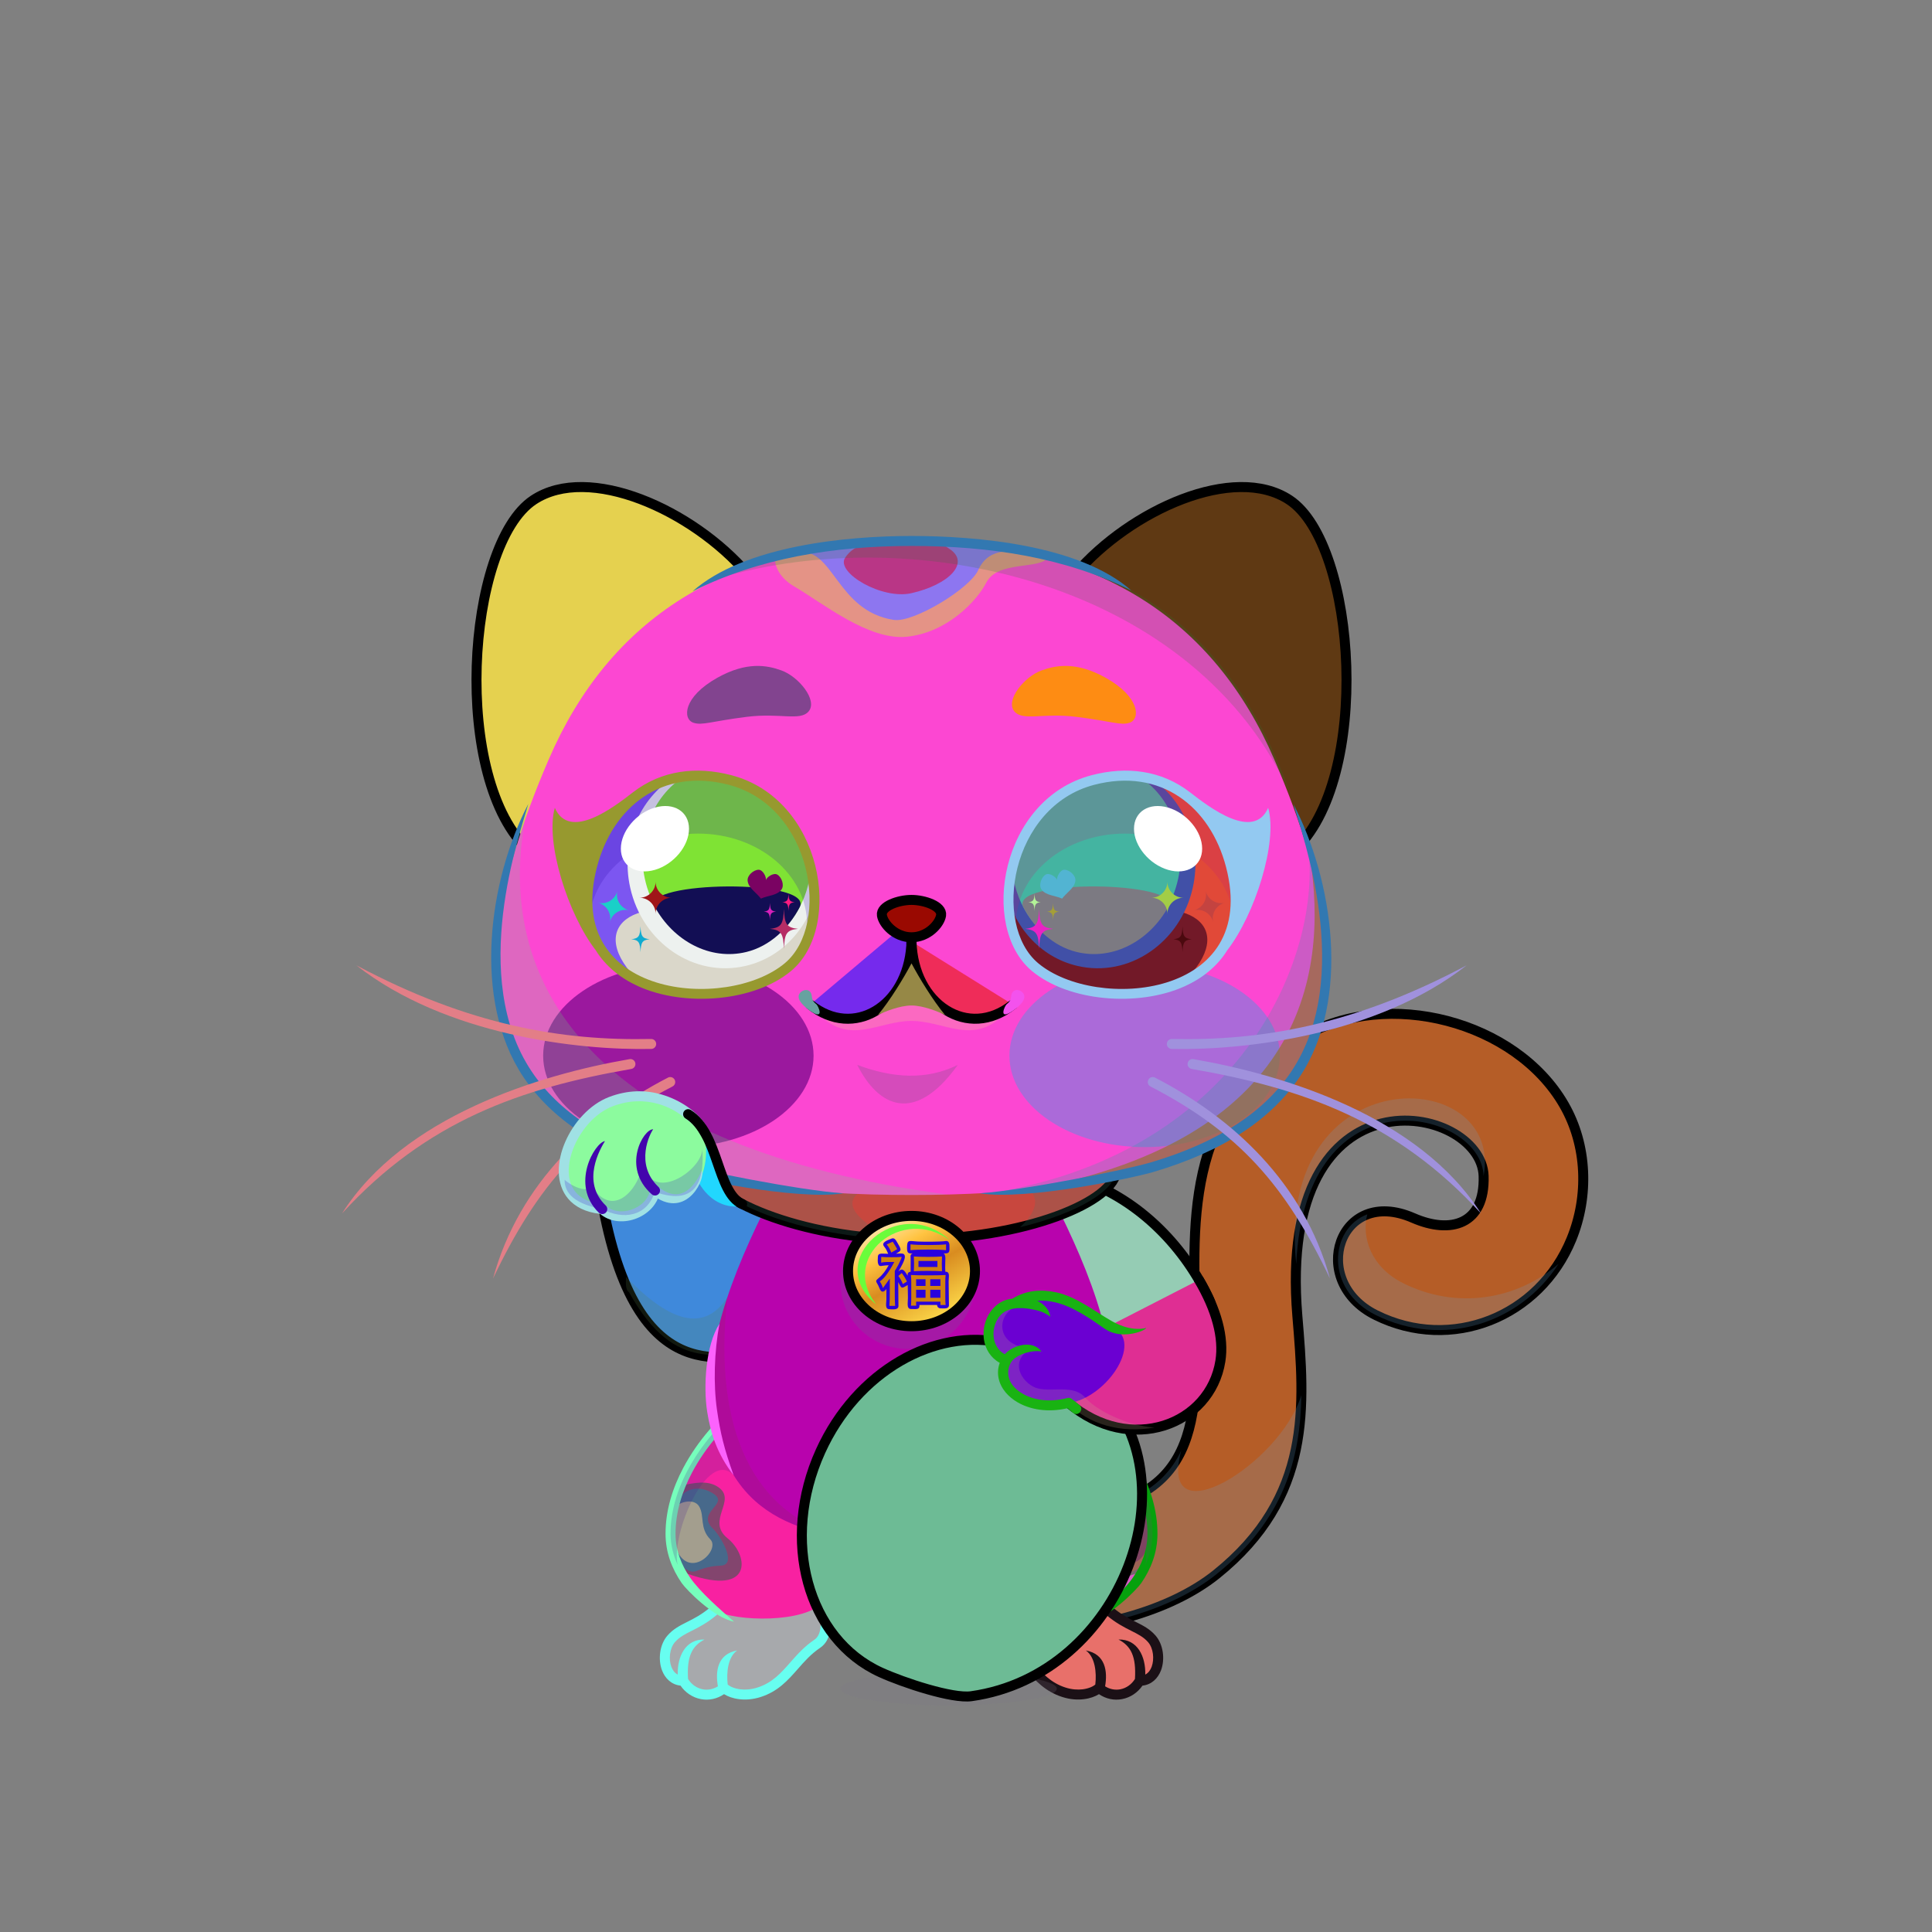 <?xml version="1.0" encoding="UTF-8"?><!DOCTYPE svg PUBLIC "-//W3C//DTD SVG 1.1//EN" "http://www.w3.org/Graphics/SVG/1.1/DTD/svg11.dtd"><!-- Creator: CorelDRAW 2018 (64-Bit) --><svg xmlns="http://www.w3.org/2000/svg" xmlns:xlink="http://www.w3.org/1999/xlink" xml:space="preserve" width="290mm" height="290mm" version="1.1" style="shape-rendering:geometricPrecision; text-rendering:geometricPrecision; image-rendering:optimizeQuality; fill-rule:evenodd; clip-rule:evenodd" viewBox="0 0 29000 29000">
 <rect x="0" y="0" width="29000" height="29000" fill="#808080" stroke="none"/>
 <defs>
  <style type="text/css">
   <![CDATA[
    .str5 {stroke:#85441C;stroke-width:100;stroke-linecap:round;stroke-linejoin:round;stroke-miterlimit:22.926;stroke-opacity:0.502}
    .str4 {stroke:#85441C;stroke-width:150;stroke-linecap:round;stroke-linejoin:round;stroke-miterlimit:22.926;stroke-opacity:0.502}
    .str0 {stroke:black;stroke-width:150;stroke-miterlimit:22.926}
    .str2 {stroke:black;stroke-width:150;stroke-linecap:round;stroke-linejoin:round;stroke-miterlimit:22.926}
    .str1 {stroke:black;stroke-width:150;stroke-linecap:round;stroke-linejoin:round;stroke-miterlimit:22.926}
    .str6 {stroke:black;stroke-width:150;stroke-linecap:round;stroke-linejoin:round;stroke-miterlimit:22.926}
    .str3 {stroke:black;stroke-width:150;stroke-linecap:round;stroke-linejoin:round;stroke-miterlimit:22.926}
    .fil0 {fill:none}
    .fil66 {fill:none}
    .fil47 {fill:#BF804C}
    .fil55 {fill:white}
    .fil53 {fill:white}
    .fil56 {fill:white}
    .fil41 {fill:black}
    .fil73 {fill:black;fill-rule:nonzero}
    .fil39 {fill:black;fill-rule:nonzero}
    .fil6 {fill:black;fill-rule:nonzero}
    .fil2 {fill:black;fill-opacity:0.2}
    .fil40 {fill:#990000;fill-opacity:0.2}
    .fil38 {fill:white;fill-opacity:0.2}
    .fil5 {fill:black;fill-opacity:0.2}
    .fil10 {fill:#360000;fill-opacity:0.502}
    .fil24 {fill:#360000;fill-opacity:0.502}
    .fil9 {fill:#BF804C;fill-opacity:0.502}
    .fil14 {fill:white;fill-opacity:0.502}
    .fil8 {fill:#F5B45F;fill-opacity:0.502}
    .fil23 {fill:#CF7B32;fill-opacity:0.502}
    .fil68 {fill:#85441C;fill-rule:nonzero;fill-opacity:0.502}
    .fil37 {fill:white;fill-opacity:0.702}
    .fil27 {fill:white;fill-opacity:0.702}
    .fil3 {fill:url(#id0)}
    .fil62 {fill:url(#id1)}
    .fil54 {fill:url(#id2)}
    .fil45 {fill:url(#id3)}
    .fil19 {fill:url(#id4)}
    .fil17 {fill:url(#id5)}
    .fil4 {fill:url(#id6)}
    .fil18 {fill:url(#id7)}
    .fil75 {fill:url(#id8)}
    .fil11 {fill:url(#id9)}
    .fil46 {fill:url(#id10)}
    .fil71 {fill:url(#id11)}
    .fil65 {fill:url(#id12)}
    .fil64 {fill:url(#id13)}
    .fil20 {fill:url(#id14)}
    .fil67 {fill:url(#id15)}
    .fil72 {fill:url(#id16)}
    .fil69 {fill:url(#id17)}
    .fil70 {fill:url(#id18)}
    .fil63 {fill:url(#id19)}
    .fil16 {fill:url(#id20)}
    .fil74 {fill:url(#id21)}
    .fil33 {fill:url(#id22)}
    .fil48 {fill:url(#id23)}
    .fil57 {fill:url(#id24)}
    .fil1 {fill:url(#id25)}
    .fil61 {fill:url(#id26)}
    .fil28 {fill:url(#id27)}
    .fil7 {fill:url(#id28)}
    .fil12 {fill:url(#id29)}
    .fil34 {fill:url(#id30)}
    .fil49 {fill:url(#id31)}
    .fil58 {fill:url(#id32)}
    .fil32 {fill:url(#id33)}
    .fil21 {fill:url(#id34)}
    .fil22 {fill:url(#id35)}
    .fil13 {fill:url(#id36)}
    .fil52 {fill:url(#id37)}
    .fil15 {fill:url(#id38)}
    .fil60 {fill:url(#id39)}
    .fil51 {fill:url(#id40)}
    .fil25 {fill:url(#id41)}
    .fil50 {fill:url(#id42)}
    .fil26 {fill:url(#id43)}
    .fil59 {fill:url(#id44)}
    .fil44 {fill:url(#id45)}
    .fil31 {fill:url(#id46)}
    .fil29 {fill:url(#id47)}
    .fil30 {fill:url(#id48)}
    .fil36 {fill:url(#id49)}
    .fil35 {fill:url(#id50)}
    .fil42 {fill:url(#id51);fill-rule:nonzero}
    .fil43 {fill:url(#id52);fill-rule:nonzero}
   ]]>
  </style>
  <linearGradient id="id0" gradientUnits="userSpaceOnUse" x1="14975.25" y1="24595" x2="17384.64" y2="24595">
   <stop offset="0" style="stop-opacity:1; stop-color:#EDE4E4"/>
   <stop offset="1" style="stop-opacity:1; stop-color:white"/>
  </linearGradient>
  <linearGradient id="id1" gradientUnits="userSpaceOnUse" x1="8659.77" y1="12263.82" x2="11934.73" y2="14296.1">
   <stop offset="0" style="stop-opacity:1; stop-color:#1C0011"/>
   <stop offset="0.369" style="stop-opacity:1; stop-color:#02172E"/>
   <stop offset="1" style="stop-opacity:1; stop-color:black"/>
  </linearGradient>
  <linearGradient id="id2" gradientUnits="userSpaceOnUse" xlink:href="#id1" x1="18704.09" y1="12263.82" x2="15429.13" y2="14296.1">
  </linearGradient>
  <linearGradient id="id3" gradientUnits="userSpaceOnUse" x1="16569.43" y1="14384.47" x2="17604.78" y2="12412.18">
   <stop offset="0" style="stop-opacity:1; stop-color:black"/>
   <stop offset="1" style="stop-opacity:1; stop-color:#4F1F09"/>
  </linearGradient>
  <linearGradient id="id4" gradientUnits="userSpaceOnUse" x1="14045.26" y1="19537.68" x2="13358.49" y2="18703.36">
   <stop offset="0" style="stop-opacity:1; stop-color:#FFE8B2"/>
   <stop offset="0.38" style="stop-opacity:1; stop-color:#FFC340"/>
   <stop offset="0.671" style="stop-opacity:1; stop-color:#D98C20"/>
   <stop offset="1" style="stop-opacity:1; stop-color:#FEDB4B"/>
  </linearGradient>
  <linearGradient id="id5" gradientUnits="userSpaceOnUse" x1="10607.23" y1="17998.56" x2="16756.63" y2="17998.56">
   <stop offset="0" style="stop-opacity:1; stop-color:#401000"/>
   <stop offset="0.341" style="stop-opacity:1; stop-color:#ED5237"/>
   <stop offset="0.741" style="stop-opacity:1; stop-color:#852305"/>
   <stop offset="1" style="stop-opacity:1; stop-color:#FF4C4C"/>
  </linearGradient>
  <linearGradient id="id6" gradientUnits="userSpaceOnUse" x1="16708.2" y1="23896.24" x2="15379.78" y2="25259.84">
   <stop offset="0" style="stop-opacity:1; stop-color:#CFCDCD"/>
   <stop offset="1" style="stop-opacity:1; stop-color:#4F4D4D"/>
  </linearGradient>
  <linearGradient id="id7" gradientUnits="userSpaceOnUse" x1="13256.35" y1="18322.37" x2="14107.51" y2="19835.54">
   <stop offset="0" style="stop-opacity:1; stop-color:#FFE8B2"/>
   <stop offset="0.271" style="stop-opacity:1; stop-color:#FFC340"/>
   <stop offset="0.541" style="stop-opacity:1; stop-color:#D98C20"/>
   <stop offset="1" style="stop-opacity:1; stop-color:#FEDB4B"/>
  </linearGradient>
  <linearGradient id="id8" gradientUnits="userSpaceOnUse" x1="15555.59" y1="19474.4" x2="16160.3" y2="21075.49">
   <stop offset="0" style="stop-opacity:1; stop-color:#FFF7F7"/>
   <stop offset="0.741" style="stop-opacity:1; stop-color:#EDE4E4"/>
   <stop offset="1" style="stop-opacity:1; stop-color:#EDE4E4"/>
  </linearGradient>
  <linearGradient id="id9" gradientUnits="userSpaceOnUse" xlink:href="#id0" x1="9979.36" y1="24595" x2="12388.75" y2="24595">
  </linearGradient>
  <linearGradient id="id10" gradientUnits="userSpaceOnUse" xlink:href="#id3" x1="9759.08" y1="14384.47" x2="10794.43" y2="12412.18">
  </linearGradient>
  <linearGradient id="id11" gradientUnits="userSpaceOnUse" x1="10528.06" y1="16775.68" x2="10961.59" y2="18052.25">
   <stop offset="0" style="stop-opacity:1; stop-color:#C9C0C0"/>
   <stop offset="1" style="stop-opacity:1; stop-color:#EDE4E4"/>
  </linearGradient>
  <linearGradient id="id12" gradientUnits="userSpaceOnUse" xlink:href="#id4" x1="15119.98" y1="24750.51" x2="13513.91" y2="20629.68">
  </linearGradient>
  <linearGradient id="id13" gradientUnits="userSpaceOnUse" x1="13578.43" y1="20345.11" x2="15055.47" y2="25035.08">
   <stop offset="0" style="stop-opacity:1; stop-color:#FFE8B2"/>
   <stop offset="0.161" style="stop-opacity:1; stop-color:#FFC340"/>
   <stop offset="0.322" style="stop-opacity:1; stop-color:#D98C20"/>
   <stop offset="0.502" style="stop-opacity:1; stop-color:#FFC952"/>
   <stop offset="0.69" style="stop-opacity:1; stop-color:#FFE3A1"/>
   <stop offset="0.839" style="stop-opacity:1; stop-color:#FFC952"/>
   <stop offset="1" style="stop-opacity:1; stop-color:#D47F2F"/>
  </linearGradient>
  <linearGradient id="id14" gradientUnits="userSpaceOnUse" x1="13434.81" y1="19526.06" x2="13971.28" y2="18713.68">
   <stop offset="0" style="stop-opacity:1; stop-color:#691A00"/>
   <stop offset="1" style="stop-opacity:1; stop-color:#DB3A00"/>
  </linearGradient>
  <linearGradient id="id15" gradientUnits="userSpaceOnUse" xlink:href="#id7" x1="13830.85" y1="21146.62" x2="14803.04" y2="24233.56">
  </linearGradient>
  <linearGradient id="id16" gradientUnits="userSpaceOnUse" x1="10397.49" y1="16826.12" x2="8663.6" y2="17886.88">
   <stop offset="0" style="stop-opacity:1; stop-color:#C9C0C0"/>
   <stop offset="0.471" style="stop-opacity:1; stop-color:#EDE4E4"/>
   <stop offset="1" style="stop-opacity:1; stop-color:#FFF7F7"/>
  </linearGradient>
  <linearGradient id="id17" gradientUnits="userSpaceOnUse" xlink:href="#id13" x1="13697.28" y1="20712.32" x2="14939.98" y2="24666.23">
  </linearGradient>
  <linearGradient id="id18" gradientUnits="userSpaceOnUse" x1="13919.37" y1="21816.6" x2="14818.82" y2="23588">
   <stop offset="0" style="stop-opacity:1; stop-color:#FFE8B2"/>
   <stop offset="0.259" style="stop-opacity:1; stop-color:#FFC340"/>
   <stop offset="0.459" style="stop-opacity:1; stop-color:#D98C20"/>
   <stop offset="0.678" style="stop-opacity:1; stop-color:#FFC952"/>
   <stop offset="1" style="stop-opacity:1; stop-color:#FFDA9A"/>
  </linearGradient>
  <linearGradient id="id19" gradientUnits="userSpaceOnUse" x1="13908.86" y1="24866.6" x2="16109.92" y2="20671.61">
   <stop offset="0" style="stop-opacity:1; stop-color:#FFE8B2"/>
   <stop offset="0.071" style="stop-opacity:1; stop-color:#FFC340"/>
   <stop offset="0.188" style="stop-opacity:1; stop-color:#D98C20"/>
   <stop offset="0.349" style="stop-opacity:1; stop-color:#FFC952"/>
   <stop offset="0.459" style="stop-opacity:1; stop-color:#FFE3A1"/>
   <stop offset="0.612" style="stop-opacity:1; stop-color:#E7A332"/>
   <stop offset="0.8" style="stop-opacity:1; stop-color:#FFC952"/>
   <stop offset="1" style="stop-opacity:1; stop-color:#D47F2F"/>
  </linearGradient>
  <linearGradient id="id20" gradientUnits="userSpaceOnUse" x1="13681.86" y1="23135" x2="13681.86" y2="17759">
   <stop offset="0" style="stop-opacity:1; stop-color:#FFF7F7"/>
   <stop offset="0.529" style="stop-opacity:1; stop-color:#EDE4E4"/>
   <stop offset="1" style="stop-opacity:1; stop-color:#8F8B8B"/>
  </linearGradient>
  <linearGradient id="id21" gradientUnits="userSpaceOnUse" x1="15843.35" y1="21024.33" x2="18098.14" y2="19935.19">
   <stop offset="0" style="stop-opacity:1; stop-color:#EDE4E4"/>
   <stop offset="0.49" style="stop-opacity:1; stop-color:#EDE4E4"/>
   <stop offset="0.702" style="stop-opacity:1; stop-color:#C9C0C0"/>
   <stop offset="1" style="stop-opacity:1; stop-color:#C9C0C0"/>
  </linearGradient>
  <linearGradient id="id22" gradientUnits="userSpaceOnUse" x1="13680.07" y1="8120.65" x2="13527.12" y2="9307.04">
   <stop offset="0" style="stop-opacity:1; stop-color:#85441C"/>
   <stop offset="1" style="stop-opacity:1; stop-color:#F5B45F"/>
  </linearGradient>
  <linearGradient id="id23" gradientUnits="userSpaceOnUse" x1="16217.08" y1="14796.09" x2="17440.78" y2="11750.88">
   <stop offset="0" style="stop-opacity:1; stop-color:#B86B00"/>
   <stop offset="0.412" style="stop-opacity:1; stop-color:#824500"/>
   <stop offset="0.761" style="stop-opacity:1; stop-color:#AD2415"/>
   <stop offset="1" style="stop-opacity:1; stop-color:#000C3B"/>
  </linearGradient>
  <linearGradient id="id24" gradientUnits="userSpaceOnUse" xlink:href="#id23" x1="11146.78" y1="14796.09" x2="9923.08" y2="11750.88">
  </linearGradient>
  <linearGradient id="id25" gradientUnits="userSpaceOnUse" x1="20271.91" y1="15585.22" x2="15794.66" y2="24104.83">
   <stop offset="0" style="stop-opacity:1; stop-color:#FFF7F7"/>
   <stop offset="0.78" style="stop-opacity:1; stop-color:#C9C0C0"/>
   <stop offset="1" style="stop-opacity:1; stop-color:#8F8B8B"/>
  </linearGradient>
  <linearGradient id="id26" gradientUnits="userSpaceOnUse" x1="10486.78" y1="13345.97" x2="11344.85" y2="14280.88">
   <stop offset="0" style="stop-opacity:1; stop-color:#4F2B03"/>
   <stop offset="1" style="stop-opacity:1; stop-color:#B86C09"/>
  </linearGradient>
  <linearGradient id="id27" gradientUnits="userSpaceOnUse" x1="16472.29" y1="8553.82" x2="19883.01" y2="11531.83">
   <stop offset="0" style="stop-opacity:1; stop-color:#C9C0C0"/>
   <stop offset="0.51" style="stop-opacity:1; stop-color:#EDE4E4"/>
   <stop offset="1" style="stop-opacity:1; stop-color:#FFF7F7"/>
  </linearGradient>
  <linearGradient id="id28" gradientUnits="userSpaceOnUse" x1="16216.44" y1="24164.73" x2="14764.29" y2="21318.72">
   <stop offset="0" style="stop-opacity:1; stop-color:#FFF7F7"/>
   <stop offset="0.678" style="stop-opacity:1; stop-color:#EDE4E4"/>
   <stop offset="1" style="stop-opacity:1; stop-color:#C9C0C0"/>
  </linearGradient>
  <linearGradient id="id29" gradientUnits="userSpaceOnUse" xlink:href="#id28" x1="12599.57" y1="24164.73" x2="11147.42" y2="21318.72">
  </linearGradient>
  <linearGradient id="id30" gradientUnits="userSpaceOnUse" x1="13561.24" y1="8116.01" x2="13481.15" y2="8919.15">
   <stop offset="0" style="stop-opacity:1; stop-color:#17100B"/>
   <stop offset="1" style="stop-opacity:1; stop-color:#633315"/>
  </linearGradient>
  <linearGradient id="id31" gradientUnits="userSpaceOnUse" x1="18061.26" y1="13638.39" x2="15198.74" y2="14181.01">
   <stop offset="0" style="stop-opacity:1; stop-color:#B84D00"/>
   <stop offset="0.612" style="stop-opacity:1; stop-color:#FFD21F"/>
   <stop offset="1" style="stop-opacity:1; stop-color:#ACD41B"/>
  </linearGradient>
  <linearGradient id="id32" gradientUnits="userSpaceOnUse" xlink:href="#id31" x1="9302.6" y1="13638.39" x2="12165.12" y2="14181.01">
  </linearGradient>
  <linearGradient id="id33" gradientUnits="userSpaceOnUse" x1="13779.92" y1="8120.79" x2="13587.63" y2="9561.26">
   <stop offset="0" style="stop-opacity:1; stop-color:#F5B45F"/>
   <stop offset="1" style="stop-opacity:1; stop-color:#FFD399"/>
  </linearGradient>
  <linearGradient id="id34" gradientUnits="userSpaceOnUse" x1="13231.31" y1="18446.92" x2="13900.6" y2="19505.95">
   <stop offset="0" style="stop-opacity:1; stop-color:#FFE3C4"/>
   <stop offset="0.451" style="stop-opacity:1; stop-color:#FECA58"/>
   <stop offset="1" style="stop-opacity:1; stop-color:#FFA836"/>
  </linearGradient>
  <linearGradient id="id35" gradientUnits="userSpaceOnUse" xlink:href="#id27" x1="7480.85" y1="8553.82" x2="10891.57" y2="11531.83">
  </linearGradient>
  <linearGradient id="id36" gradientUnits="userSpaceOnUse" x1="15214.49" y1="18379.05" x2="17887.38" y2="20722.36">
   <stop offset="0" style="stop-opacity:1; stop-color:#8F8B8B"/>
   <stop offset="0.541" style="stop-opacity:1; stop-color:#C9C0C0"/>
   <stop offset="1" style="stop-opacity:1; stop-color:#C9C0C0"/>
  </linearGradient>
  <linearGradient id="id37" gradientUnits="userSpaceOnUse" xlink:href="#id26" x1="16877.08" y1="13345.97" x2="16019.01" y2="14280.88">
  </linearGradient>
  <linearGradient id="id38" gradientUnits="userSpaceOnUse" x1="11839.61" y1="20025.96" x2="9699.86" y2="17270.05">
   <stop offset="0" style="stop-opacity:1; stop-color:#8F8B8B"/>
   <stop offset="0.459" style="stop-opacity:1; stop-color:#C9C0C0"/>
   <stop offset="1" style="stop-opacity:1; stop-color:#EDE4E4"/>
  </linearGradient>
  <linearGradient id="id39" gradientUnits="userSpaceOnUse" x1="10634.62" y1="11671.56" x2="11159.88" y2="14268.4">
   <stop offset="0" style="stop-opacity:1; stop-color:#111E3B"/>
   <stop offset="0.2" style="stop-opacity:1; stop-color:#1D0029"/>
   <stop offset="0.639" style="stop-opacity:1; stop-color:#522E01"/>
   <stop offset="1" style="stop-opacity:1; stop-color:#543000"/>
  </linearGradient>
  <linearGradient id="id40" gradientUnits="userSpaceOnUse" xlink:href="#id39" x1="16729.24" y1="11671.57" x2="16203.98" y2="14268.41">
  </linearGradient>
  <linearGradient id="id41" gradientUnits="userSpaceOnUse" x1="7870.94" y1="9573.15" x2="10382.86" y2="10936.44">
   <stop offset="0" style="stop-opacity:1; stop-color:#ED8282"/>
   <stop offset="1" style="stop-opacity:1; stop-color:#862929"/>
  </linearGradient>
  <linearGradient id="id42" gradientUnits="userSpaceOnUse" x1="17514.27" y1="11999.92" x2="15520.4" y2="14068.22">
   <stop offset="0" style="stop-opacity:1; stop-color:#0045A6"/>
   <stop offset="0.09" style="stop-opacity:1; stop-color:#B8003D"/>
   <stop offset="0.42" style="stop-opacity:1; stop-color:#FFD119"/>
   <stop offset="0.671" style="stop-opacity:1; stop-color:#FFE477"/>
   <stop offset="1" style="stop-opacity:1; stop-color:#CEFF7F"/>
  </linearGradient>
  <linearGradient id="id43" gradientUnits="userSpaceOnUse" x1="8588.27" y1="9050.62" x2="9898.17" y2="9881.29">
   <stop offset="0" style="stop-opacity:1; stop-color:#CE564F"/>
   <stop offset="1" style="stop-opacity:1; stop-color:#7A1A1A"/>
  </linearGradient>
  <linearGradient id="id44" gradientUnits="userSpaceOnUse" xlink:href="#id42" x1="9849.58" y1="11999.93" x2="11843.46" y2="14068.22">
  </linearGradient>
  <linearGradient id="id45" gradientUnits="userSpaceOnUse" x1="13681.04" y1="13507" x2="13681.04" y2="14068">
   <stop offset="0" style="stop-opacity:1; stop-color:#FFCCCC"/>
   <stop offset="1" style="stop-opacity:1; stop-color:#DB9092"/>
  </linearGradient>
  <linearGradient id="id46" gradientUnits="userSpaceOnUse" x1="13695.5" y1="17936.06" x2="13695.5" y2="8119.06">
   <stop offset="0" style="stop-opacity:1; stop-color:#C9C0C0"/>
   <stop offset="0.11" style="stop-opacity:1; stop-color:#EDE4E4"/>
   <stop offset="0.49" style="stop-opacity:1; stop-color:#EDE4E4"/>
   <stop offset="1" style="stop-opacity:1; stop-color:#FFF7F7"/>
  </linearGradient>
  <linearGradient id="id47" gradientUnits="userSpaceOnUse" xlink:href="#id41" x1="17107.54" y1="9685.75" x2="19589.57" y2="11032.81">
  </linearGradient>
  <linearGradient id="id48" gradientUnits="userSpaceOnUse" xlink:href="#id43" x1="18746.83" y1="9292.13" x2="17381.07" y2="9741.36">
  </linearGradient>
  <radialGradient id="id49" gradientUnits="userSpaceOnUse" gradientTransform="matrix(-1 -0 -0 0.676 34363 5129)" cx="17181.35" cy="15846.04" r="1561.04" fx="17181.35" fy="15846.04">
   <stop offset="0" style="stop-opacity:1; stop-color:#FFA8A9"/>
   <stop offset="1" style="stop-opacity:1; stop-color:#EDE4E4"/>
  </radialGradient>
  <radialGradient id="id50" gradientUnits="userSpaceOnUse" gradientTransform="matrix(1 -0 -0 0.676 0 5129)" xlink:href="#id49" cx="10182.51" cy="15846.04" r="1561.04" fx="10182.51" fy="15846.04">
  </radialGradient>
  <linearGradient id="id51" gradientUnits="userSpaceOnUse" x1="5145.48" y1="16610.26" x2="10123.54" y2="17070.83">
   <stop offset="0" style="stop-opacity:1; stop-color:#967458"/>
   <stop offset="1" style="stop-opacity:1; stop-color:#171414"/>
  </linearGradient>
  <linearGradient id="id52" gradientUnits="userSpaceOnUse" xlink:href="#id51" x1="17240.32" y1="16610.26" x2="22218.38" y2="17070.83">
  </linearGradient>
 </defs>
 <g id="Frame">
  <rect class="fil0" x="0" y="0" width="29000" height="29000"/>
 </g>
 <g id="Tail">
   <animateTransform additive="sum" attributeName="transform" dur="10" repeatCount="indefinite" type="translate" values="0;0 150;0;0 150;0;0 150;0;0 150;0"/>
  <g id="_1875382533248">
   <path class="fil1 str0" d="M20650.52 19739.32c-1023.72,-508.97 -554.16,-1944.75 562.5,-1456.9 559.33,244.37 1078.85,103.5 1056.6,-630.38 -32.82,-1082.39 -3114.6,-1719.94 -2795.98,2100.05 113.01,1355 226.84,2719.93 -1216.37,3879.33 -689.34,553.78 -1873.55,889.2 -3025,835.23 -1013.72,-47.51 -2032.42,-386.97 -2730.01,-1127.78 -283.15,-300.95 -262.24,-767.73 32.22,-1057.62 1017.44,-1001.64 1722.26,354.36 2887.71,408.97 4900.95,229.68 462.17,-5009.79 4143.29,-7133.9 1264.02,-729.38 3184.35,-231.62 3910.07,1026.06 352.66,611.15 374.92,1374.75 112.69,2016.45 -478.61,1171.15 -1805,1703.65 -2937.72,1140.49z" style="fill:#b55d27"/>
   <path class="fil2" d="M20650.52 19739.32c-773.74,-384.69 -694.29,-1298.61 -127.29,-1511.47 -90.38,352.63 60.96,796.16 541.81,1035.22 802.42,398.94 1701.96,247.91 2328.53,-290.36 -583.12,904.08 -1739.1,1265.75 -2743.05,766.61zm1619.1 -2087.28c-30.38,-1002.05 -2673.48,-1622.27 -2812.96,1322 -325.67,-3117.72 3119.37,-2996.36 2812.96,-1322zm-2735.69 3288.77c-14.4,948.82 -256.51,1871.07 -1276.66,2690.61 -689.34,553.78 -1873.55,889.2 -3025,835.23 -1013.72,-47.51 -2032.42,-386.97 -2730.01,-1127.78 -283.15,-300.95 -262.24,-767.73 32.22,-1057.62 1017.44,-1001.64 1722.26,354.36 2887.71,408.97 1380.93,64.72 2020.24,-304.85 2308.73,-916.52 -360.64,1333.24 1488.27,202.11 1803.01,-832.89z" style="fill:#69a5d5"/>
  </g>
 </g>
 <g id="Legs">
  <g id="_1875436232224">
   <g>
    <g>
     <path class="fil3" d="M17107 25230c-124,214 -404,285 -611,106 -71,70 -277,145 -526,65 -410,-131 -508,-461 -851,-710 -221,-159 -124,-477 -114,-668 364,340 783,-165 1076,-248 374,-102 737,158 534,413 199,95 520,237 673,411 169,192 121,631 -181,631z" style="fill:#5d235d"/>
     <path class="fil4" d="M15978.96 25403.8c-410.79,-128.37 -534.89,-476.82 -859.96,-712.8 -221,-159 -124,-477 -114,-668 364,340 783,-165 1076,-248 374,-102 737,158 534,413 139.29,66.5 338.34,156.02 497.73,263.43 -542.72,-121.45 -1442.41,682.19 -1133.77,952.37z" style="fill:#f4b699"/>
     <path class="fil5" d="M17107 25230c-124,214 -404,285 -611,106 -71,70 -277,145 -526,65 -410,-131 -518,-492 -872,-726 -156,-103 -135,-387 -103,-573 18,-14 37,-27 56,-38 -60,533 1445,1528 1433,860 214,342 596,186 545,-150 127,134 271,-14 143,-274 182,62 215,288 209,441 -17,153 -106,289 -274,289z" style="fill:#8b08d1"/>
     <path class="fil0" d="M16655 24186c278,231 480,239 633,413 169,192 121,631 -181,631 -124,214 -404,285 -611,106 -71,70 -277,145 -526,65 -410,-131 -520,-489 -872,-726 -156,-105 -138,-331 -109,-524" style="fill:#e8706a"/>
     <path class="fil6" d="M16703 24128c-31,-26 -78,-22 -105,10 -27,31 -22,79 9,105 144,120 266,182 373,236 100,50 184,92 252,169 81,92 97,256 55,370 -18,49 -49,94 -96,118 7,-269 -115,-534 -402,-526 186,95 268,253 247,592 -49,79 -127,137 -220,155 -79,15 -160,-2 -228,-45 38,-218 10,-484 -289,-538 139,98 163,330 142,511 -32,29 -98,60 -189,72 -75,9 -164,4 -260,-27 -221,-71 -352,-219 -489,-375 -104,-118 -211,-239 -363,-342 -57,-38 -82,-102 -91,-176 -11,-85 -1,-183 13,-274 15,-98 -130,-119 -144,-22 -16,102 -31,212 -18,314 14,114 57,216 157,282 136,92 236,206 333,317 151,171 295,335 557,419 119,38 230,44 323,32 93,-11 171,-41 226,-75 103,70 225,98 348,74 125,-24 233,-98 305,-202 136,-15 232,-107 279,-232 61,-166 34,-387 -84,-521 -86,-98 -183,-147 -296,-204 -100,-50 -214,-108 -345,-217z" style="fill:#1b1016"/>
    </g>
    <g>
     <path class="fil7" d="M13681.86 23259c428,0 1377,183 1321,776 252,336 1343,307 1616,137 370,-265 679,-701 680,-1146 2,-860 -666,-1598 -969,-1838 -621,860 -1470,1269 -2648,1328l0 743z" style="fill:#d85ac6"/>
     <path class="fil8" d="M17148.69 22299.83c197.2,558.11 153.8,973.28 -14.67,1289.56 -1073.81,418.89 -1024.62,-230.3 -692.08,-498.25 332.55,-267.95 -149.23,-569.89 140.34,-768.66 164.66,-113.02 370.41,-60.21 566.41,-22.65z" style="fill:#137611"/>
     <path class="fil9" d="M17159.61 22492.53c235.85,532.63 87.04,674.33 34.41,967.17 -307.37,257.79 -208.83,60.65 -647.82,40.83 -261.36,-11.79 12,-456.5 112.18,-550.64 267.46,-251.35 -239.55,-367.04 -12.43,-522.92 227.12,-155.89 456.76,-62.95 513.66,65.56z" style="fill:#c65c3f"/>
     <path class="fil10" d="M17211.16 22618.71c51.35,129.47 79.75,409.28 15.54,595.32 -184.6,534.79 -688.44,59.47 -525,-107.33 163.45,-166.8 85.88,-349.99 165.22,-490.49 79.34,-140.5 319.03,-61.06 344.24,2.5z" style="fill:#62256f"/>
     <path class="fil6" d="M14989.86 24254c62,5 74,-66 80,-154 7,-118 -4,-261 -94,-417 -1,-1 -2,-3 -3,-4 -100,-171 -247,-296 -460,-378 -208,-80 -478,-119 -831,-119l0 150c335,0 588,36 777,108 180,69 303,173 385,314 1,2 1,3 2,4 67,116 86,244 75,332 -9,68 -10,89 -11,105 -4,48 44,56 80,59zm1296 -3006c176,140 477,451 692,859 143,272 247,587 246,919 -1,245 -87,464 -218,653 -154,223 -454,481 -660,663 306,-60 713,-477 784,-578 146,-211 243,-458 244,-738 1,-360 -110,-698 -264,-989 -226,-430 -547,-760 -734,-907l-46 58 -44 60 0 0z" style="fill:#06a10d"/>
     <path class="fil5" d="M17191.86 23490c67,-148 106,-305 107,-464 2,-775 -540,-1451 -869,-1752l-157 727c26,48 53,95 79,143 388,-413 947,879 840,1346z" style="fill:#6c4f6e"/>
    </g>
   </g>
   <g>
    <g>
     <path class="fil11" d="M10257 25230c124,214 404,285 611,106 71,70 277,145 526,65 410,-131 508,-461 851,-710 221,-159 124,-477 114,-668 -364,340 -783,-165 -1076,-248 -374,-102 -737,158 -535,413 -198,95 -519,237 -672,411 -169,192 -121,631 181,631z" style="fill:#e7458b"/>
     <path class="fil5" d="M10257 25230c124,214 404,285 611,106 71,70 277,145 526,65 410,-131 518,-492 871,-726 157,-103 136,-387 103,-573 -17,-14 -36,-27 -55,-38 60,533 -1445,1528 -1434,860 -213,342 -595,186 -544,-150 -127,134 -271,-14 -143,-274 -182,62 -215,288 -209,441 17,153 106,289 274,289z" style="fill:#0fc91f"/>
     <path class="fil0" d="M10708 24186c-277,231 -480,239 -632,413 -169,192 -121,631 181,631 124,214 404,285 611,106 71,70 277,145 526,65 410,-131 520,-489 871,-726 156,-105 139,-331 110,-524" style="fill:#a7a9ac"/>
     <path class="fil6" d="M10660 24128c32,-26 79,-22 106,10 26,31 22,79 -10,105 -143,120 -266,182 -373,236 -99,50 -183,92 -251,169 -81,92 -97,256 -55,370 18,49 49,94 96,118 -7,-269 115,-534 402,-526 -186,95 -268,253 -247,592 49,79 127,137 220,155 79,15 160,-2 228,-45 -39,-218 -11,-484 289,-538 -139,98 -163,330 -142,511 31,29 98,60 189,72 75,9 163,4 259,-27 222,-71 353,-219 490,-375 104,-118 210,-239 363,-342 56,-38 82,-102 91,-176 11,-85 0,-183 -14,-274 -14,-98 131,-119 145,-22 16,102 31,212 18,314 -14,114 -58,216 -157,282 -136,92 -236,206 -333,317 -151,171 -296,335 -557,419 -119,38 -230,44 -323,32 -93,-11 -171,-41 -226,-75 -103,70 -226,98 -349,74 -124,-24 -233,-98 -304,-202 -136,-15 -232,-107 -279,-232 -61,-166 -34,-387 84,-521 86,-98 183,-147 296,-204 100,-50 214,-108 344,-217z" style="fill:#67fef0"/>
    </g>
    <g>
     <path class="fil12" d="M13682 23259c-428,0 -1377,183 -1321,776 -252,336 -1343,307 -1616,137 -370,-265 -679,-701 -680,-1146 -2,-860 666,-1598 969,-1838 621,860 1470,1269 2648,1328l0 743z" style="fill:#f821a1"/>
     <path class="fil8" d="M10215.17 22299.83c-197.2,558.11 -153.8,973.28 14.67,1289.56 1073.81,418.89 1024.62,-230.3 692.08,-498.25 -332.55,-267.95 149.23,-569.89 -140.34,-768.66 -164.66,-113.02 -370.41,-60.21 -566.41,-22.65z" style="fill:#0e6b3c"/>
     <path class="fil9" d="M10204.25 22492.53c-235.85,532.63 -87.04,674.33 -34.41,967.17 307.37,257.79 208.83,60.65 647.82,40.83 261.36,-11.79 -12,-456.5 -112.18,-550.64 -267.46,-251.35 239.55,-367.04 12.43,-522.92 -227.12,-155.89 -456.76,-62.95 -513.66,65.56z" style="fill:#0d8ea8"/>
     <path class="fil10" d="M10152.7 22618.71c-51.35,129.47 -79.75,409.28 -15.54,595.32 184.6,534.79 688.44,59.47 525,-107.33 -163.45,-166.8 -85.88,-349.99 -165.22,-490.49 -79.34,-140.5 -319.03,-61.06 -344.24,2.5z" style="fill:#ffd491"/>
     <path class="fil6" d="M12374 24254c-62,5 -74,-66 -80,-154 -7,-118 4,-261 94,-417 1,-1 2,-3 3,-4 100,-171 247,-296 460,-378 208,-80 478,-119 831,-119l0 150c-335,0 -588,36 -777,108 -180,69 -303,173 -385,314 -1,2 -1,3 -2,4 -67,116 -86,244 -75,332 9,68 10,89 11,105 4,48 -44,56 -80,59zm-1296 -3006c-176,140 -477,451 -692,859 -143,272 -247,587 -246,919 1,245 87,464 218,653 154,223 454,481 660,663 -306,-60 -713,-477 -784,-578 -146,-211 -243,-458 -244,-738 -1,-360 110,-698 264,-989 226,-430 547,-760 734,-907l46 58 44 60 0 0z" style="fill:#76febc"/>
     <path class="fil5" d="M10172 23490c-67,-148 -106,-305 -107,-464 -2,-775 540,-1451 869,-1752l157 727c-26,48 -53,95 -79,143 -388,-413 -947,879 -840,1346z" style="fill:#49218d"/>
    </g>
   </g>
  </g>
 </g>
  <path class="fil2" d="M14239.25 25099.37c896.86,0 1623.91,111.45 1623.91,248.94 0,137.49 -727.05,248.94 -1623.91,248.94 -896.86,0 -1623.91,-111.45 -1623.91,-248.94 0,-137.49 727.05,-248.94 1623.91,-248.94z" style="fill:#807a87"/>
  <g>
    <animateTransform additive="sum" attributeName="transform" dur="10" repeatCount="indefinite" type="translate" values="0;0 200;0;0 200;0;0 200;0;0 200;0"/>
 <g id="Hands">
  <g id="_1875436227648">
   <path class="fil13" d="M16231 17709c903.85,309.66 1571.7,1048.55 1918.31,1794.5 39.55,85.11 50.68,185.79 81.74,270.46 204.27,556.91 -137.3,2172.51 -2020.97,1424.09 -627,-574 157.92,-930.05 -322.08,-853.05 -742,120 -1353,-1920 -931,-2545 422,-21 934,-40 1274,-91z" style="fill:#81640c"/>
   <path class="fil14" d="M17872.1 21116.72c663.19,-1254.9 -543.89,-2495.05 -1415.44,-3314.62 503.17,239.44 1130.27,761.8 1511.29,1361.07 67.75,112.27 128.34,226.21 181.36,340.33 39.55,85.11 50.68,185.79 81.74,270.46 113.14,308.45 58.64,941.5 -332.37,1317.95 -8.01,7.52 -15.82,15.08 -24,22.55l-2.58 2.26z" style="fill:#2c3a58"/>
   <path class="fil0 str1" d="M16231 17709c903.85,309.66 1571.7,1048.55 1918.31,1794.5 39.55,85.11 50.68,185.79 81.74,270.46 204.27,556.91 -137.3,2172.51 -2020.97,1424.09 -627,-574 157.92,-930.05 -322.08,-853.05 -742,120 -1353,-1920 -931,-2545 422,-21 934,-40 1274,-91z" style="fill:#95ccb4"/>
  </g>
  <g id="_1875436224416">
    <animateTransform additive="sum" attributeName="transform" dur="4.5" repeatCount="indefinite" type="rotate" values="0;-5;0"/>
    <animateTransform additive="sum" attributeName="transform" dur="4.5" repeatCount="indefinite" type="translate" values="0;-2000 1500;0"/>
   <path class="fil15" d="M11133 17709c-1007,345 -107.77,-1351.97 -545.77,-587.97 -289,504 -1834.98,1105.45 -1559.98,854.45 521.16,3045.5 1968.75,2292.52 2448.75,2369.52 742,120 1352,-1920 931,-2545 -422,-21 -934,-40 -1274,-91z" style="fill:#afa289"/>
   <path class="fil8" d="M9217.94 18807.21c192.04,638.47 439.95,1022.64 703.64,1250.66 705.46,-82.29 386.82,-703.23 113.72,-816.41 -293.69,-121.71 -224.9,-627.06 -492.13,-682.63 -151.95,-31.6 -237.17,118.15 -325.23,248.38z" style="fill:#8b5496"/>
   <path class="fil9" d="M9315.84 19000.36c156.94,632.07 315.6,699.21 502.63,959.67 308.9,104.64 212.61,-115.37 413.37,-267.82 150.35,-114.17 -286.18,-441.17 -392.33,-485.15 -283.38,-117.43 -65.58,-472.35 -275.17,-515.93 -209.59,-43.58 -286.37,156.72 -248.5,309.23z" style="fill:#467d82"/>
   <path class="fil10" d="M9355.41 19148.03c41.45,150.81 155.53,395.98 298.54,527.61 393.52,362.21 419.51,-196.83 136.12,-314.27 -283.39,-117.44 -152.46,-258.28 -272.09,-357.42 -119.63,-99.14 -182.93,70.03 -162.57,144.08z" style="fill:#475ad9"/>
   <path class="fil0 str1" d="M11133 17709c-1007,345 -107.77,-1351.97 -545.77,-587.97 -289,504 -1834.98,1105.45 -1559.98,854.45 521.16,3045.5 1968.75,2292.52 2448.75,2369.52 742,120 1352,-1920 931,-2545 -422,-21 -934,-40 -1274,-91z" style="fill:#3f89db"/>
   <path class="fil5" d="M11476 20345c171,28 335,-59 481,-217 325,-472 -753,-1098 -1039,-656 -261,403 -704.98,545.6 -1521.19,-307.81 1.4,65.32 -18.28,191.54 45,232 713.81,1290.05 1406.45,848.7 2034.19,948.81z" style="fill:#5c7e4e"/>
  </g>
 </g>
 <g id="Body">
  <g id="_1875436213600">
   <path class="fil16" d="M13682 23135c-1548,0 -2752,-291 -2993,-1956 -147,-1014 391,-2287 991,-3420 634,80 1289,123 2002,142 713,-19 1367,-62 2002,-142 600,1133 1137,2406 991,3420 -242,1665 -1445,1956 -2993,1956z" style="fill:#b803ad"/>
   <path class="fil5" d="M12621 23067c-1016,-156 -1749,-629 -1932,-1888 -75,-519 29,-1106 229,-1707 -223,2001 402,3257 1703,3595z" style="fill:#8c3053"/>
   <path class="fil6" d="M11012 22144c-250,-321 -348,-641 -397,-954 -59,-377 -24,-998 184,-1320 -78,421 -93,905 -36,1298 50,341 104,572 249,976z" style="fill:#fc62fd"/>
   <path class="fil6" d="M16352 22144c250,-321 347,-641 397,-954 59,-377 24,-998 -184,-1320 78,421 93,905 36,1298 -50,341 -104,572 -249,976z" style="fill:#0d1de4"/>
   <path class="fil17 str1" d="M13681.93 17769.61c1698.11,0 3074.7,-684.49 3074.7,-211.67 0,472.82 -1376.59,1047.75 -3074.7,1047.75 -1698.11,0 -3074.7,-640.68 -3074.7,-1047.75 0,-407.07 1376.59,211.67 3074.7,211.67z" style="fill:#c8473e"/>
   <path class="fil2" d="M13681.93 17769.61c10,0 19.94,-0.13 29.92,-0.18 -1164.54,-15.05 -1180.43,425.5 -273.83,831.83 -1584.08,-57.02 -2830.79,-655.93 -2830.79,-1043.32 0,-407.07 1376.59,211.67 3074.7,211.67zm885.99 -56.64c1266.16,-153.67 2188.71,-542.08 2188.71,-155.03 0,306.26 -577.68,655.3 -1446.05,863.25 516.47,-476.63 102.84,-786.29 -742.66,-708.22z" style="fill:#3c7f71"/>
   <path class="fil2" d="M13625.65 20248c557.26,0 1009.02,-447.01 1009.02,-998.43 0,-551.42 -451.76,-998.43 -1009.02,-998.43 -557.26,0 -1009.02,447.01 -1009.02,998.43 0,551.42 451.76,998.43 1009.02,998.43z" style="fill:#5e748e"/>
   <ellipse class="fil18 str2" cx="13681.93" cy="19078.96" rx="952.74" ry="827.82"/>
   <path class="fil19" d="M14187.35 19022.67l2.06 65.81c76.99,-0.69 49.44,76.81 49.91,148.67l4.51 343.59c6.05,72.92 -70.24,57.69 -127.65,57.69 -27.62,0 -50,-22.43 -50,-50.48l-264.51 0c-1.05,60.19 -12.9,65.8 -128.5,60.69 -69.32,-3.07 -44.31,-94.38 -44.82,-168.37l-2.67 -192.01c-96.12,56.22 -89.66,60.1 -143.14,-43.5l3.54 356.29c1.39,65.39 -85.61,52.56 -137.73,50.58 -67.92,-2.58 -44.12,-87.76 -43.34,-143.06l0.63 -160.24c-45.67,56.21 -78.95,54.02 -104.83,-12.51 -41.51,-106.72 -80.29,-95.57 -11.98,-151.47 65.17,-53.33 104.63,-112.93 150.52,-192.09 -115.1,0.3 -135.8,35.74 -157.16,-20.16 -10.82,-28.31 -6.53,-73.24 -5.02,-106.8 3.01,-67.13 69.85,-44.01 155.05,-45.4 -17.98,-34.28 -24.8,-66.36 -60.22,-107.85 -56.26,-65.91 62.24,-99.15 107.64,-119.63 51.56,-23.27 73.68,34.32 103.38,84.19 53.8,90.34 45.76,97.96 -34.65,141.39 79.04,-1.29 127.03,-15.27 133.86,38.31 6.95,54.48 -64.48,173.83 -96.78,227.99 32.01,-25.75 56.32,-47.76 100.03,5.63l38.2 58.97c-0.45,-31.62 0.34,-52.69 45.5,-59.36l-0.33 -197.62c-2.52,-48.18 -3.55,-68.3 34.27,-77.78 -74.7,2.53 -92.28,1.08 -86.92,-115.97 4.44,-96.97 48.54,-66.63 162.11,-62.27 80.95,3.11 323.66,5.54 414.99,-7.21 67.26,-9.39 57.46,71.85 58.37,95.61 2.84,73.95 -3.62,93.54 -89.96,89.98 44.27,17.36 22.97,111.23 25.64,208.39z" style="fill:#2901dd"/>
   <path class="fil20" d="M14070.86 19017.72l-284.33 0 0 -90.66 284.33 0 0 90.66zm69.01 63.87c-2.06,-40.18 -3.09,-76.24 -3.09,-111.26 0,-34 1.03,-71.08 3.09,-110.24 -46.36,4.13 -125.68,6.19 -212.21,6.19 -86.54,0 -163.8,-2.06 -210.16,-6.19 2.06,39.16 3.09,76.24 3.09,110.24 0,35.02 -1.03,71.08 -3.09,111.26 45.33,-3.09 123.62,-5.15 210.16,-5.15 86.53,0 166.89,2.06 212.21,5.15zm-672.77 -331.39c-24.73,-45.33 -38.11,-67.99 -66.96,-112.28l-90.66 41.2c31.94,39.18 51.52,76.24 67.99,122.6l89.63 -51.52zm146.38 485.91c-21.63,-45.32 -41.21,-79.31 -78.31,-127.74l-50.47 44.3c29.88,41.21 48.43,72.12 66.97,121.57l61.81 -38.13zm587.18 -470.43l0 -87.59c-58.72,7.21 -158.65,10.3 -265.79,10.3 -106.11,0 -209.13,-3.09 -267.85,-10.3l0 87.59c58.72,-6.21 161.74,-9.3 267.85,-9.3 107.14,0 207.07,3.09 265.79,9.3zm-769.61 311.78c22.66,-36.05 42.08,-70.14 58.72,-103.02 27.64,-54.66 38.12,-79.32 45.32,-108.16 -35.02,4.12 -69.01,5.15 -156.58,5.15 -77.27,0 -111.26,-1.03 -151.44,-5.15l0 87.56c19.58,-7.21 56.67,-11.32 92.72,-11.32l104.04 0c-93.74,177.19 -161.73,256.51 -218.39,291.54 20.6,26.78 39.14,67.99 47.39,100.95 39.14,-52.54 73.14,-99.93 103.01,-143.2l0 226.65c0,61.78 -1.02,120.53 -5.15,183.37l85.5 0c-4.11,-62.84 -5.14,-121.56 -5.14,-183.37l0 -341zm685.13 460.49l0 50.48 78.3 0c-5.16,-37.08 -5.16,-63.86 -5.16,-118.47l0 -232.81c0,-27.82 1.03,-67.99 5.16,-98.9 -48.43,3.09 -153.51,5.15 -260.64,5.15 -107.13,0 -212.22,-2.06 -260.64,-5.15 3.09,28.84 5.15,71.1 5.15,98.9l0 243.12c0,54.58 -1.02,85.5 -4.11,118.47l77.26 0 0 -60.79 364.68 0zm-223.55 -178.21l0 120.53 -141.13 0 0 -120.53 141.13 0zm-141.13 -57.69l0 -99.93 141.13 0 0 99.93 -141.13 0zm212.21 0l0 -99.93 152.47 0 0 99.93 -152.47 0zm152.47 57.69l0 120.53 -152.47 0 0 -120.53 152.47 0z" style="fill:#d18110"/>
   <path class="fil21" d="M14259.66 18620.01c-763.29,-724.22 -1927.66,303.41 -1105.94,960.93 -562.93,-702.52 390.52,-1495.34 1105.94,-960.93z" style="fill:#6afd3b"/>
  </g>
 </g>
 <g id="Head">
  <g id="_1875436188032">
   <g>
    <path class="fil22" d="M7950 12775c-1181,-1054 -956.79,-4597.97 58.59,-5270.25 831,-550.21 2384.58,148 3211.58,1109 -981,1268 -2288.17,2893.25 -3270.17,4161.25z" style="fill:#155007"/>
    <g>
     <path class="fil8" d="M10498.06 7965.89c-99.57,240.9 -832.49,-40.76 -982.02,175.79 -222.77,322.62 -774.24,-10.52 -1097.59,95.71 -275.68,90.58 -982.99,353.53 -917.82,-30.41 146.75,-499.8 231.82,-519.4 507.96,-702.23 494.85,-327.64 1691.14,-188.36 2489.47,461.14z" style="fill:#141a44"/>
     <path class="fil23" d="M7646.41 7914.23c49.59,186.78 63.17,368.59 496.19,165.19 497.89,-233.86 1151.81,331.92 1312.84,-158.32 118.35,-360.33 268.47,-161.86 493.68,-282.65 -589.82,-279.47 -1530.47,-458.9 -1940.53,-133.7 -127.15,100.83 -256.42,230.57 -362.18,409.48z" style="fill:#f8bea1"/>
     <path class="fil24" d="M9541.15 7463.46c-233.95,498.11 -885.34,201.65 -1056.84,380.29 -320.97,334.34 -654.27,-347.09 -111.47,-481.88 379.14,-94.15 818.72,-25.46 1168.31,101.59z" style="fill:#cc444c"/>
    </g>
    <path class="fil25" d="M8391.69 12208.18c-694.16,-821.16 -894.73,-3496.4 -44.43,-3835.59 897.98,-358.2 1711.12,727.82 2119.85,1205.2 -981,1268 -1093.42,1362.39 -2075.42,2630.39z" style="fill:#855076"/>
    <path class="fil26" d="M10041.03 9431.14c-433.71,-736.33 -1504.73,-858.06 -1609.58,-438.97 -106.73,427.21 505.79,465.86 813.07,537.96 -217.27,-5.1 -700.18,78.32 -633.11,420.59 70.71,361.25 441.44,276.32 828.62,210.33 103.19,-186.02 473.53,-609.55 601,-729.91z" style="fill:#1ebecc"/>
    <path class="fil5" d="M8162.13 8497.93c996.26,-257.13 1730.38,1034.26 989.38,2745.22 301.06,-375.13 779.38,-972.27 1315.6,-1665.36 -408.73,-477.38 -1221.87,-1563.4 -2119.85,-1205.2 -68.45,27.31 -130.01,69.93 -185.13,125.34z" style="fill:#dc0f74"/>
    <path class="fil2" d="M7950 12775c-724.84,-646.9 -920.2,-2231.62 -728.34,-3514.83 -38.04,1182.6 255.08,2510.6 915.07,3274.41 -63.4,81.4 -125.69,161.6 -186.73,240.42z" style="fill:#e17fe3"/>
    <path class="fil27" d="M7584 8027.49c119.56,-233.2 261.85,-414.99 424.59,-522.74 831,-550.21 2384.58,148 3211.58,1109 -67.94,87.81 -137.49,177.39 -208.33,268.39 -982.21,-910.82 -2486.42,-1487.43 -3332.68,-927.11 -32.47,21.5 -64.13,45.94 -95.16,72.46z" style="fill:#28bad3"/>
    <path class="fil0 str1" d="M7950 12775c-1181,-1054 -956.79,-4597.97 58.59,-5270.25 831,-550.21 2384.58,148 3211.58,1109 -981,1268 -2288.17,2893.25 -3270.17,4161.25z" style="fill:#e5d14f"/>
   </g>
   <g>
    <path class="fil28" d="M19413.86 12775c1181,-1054 956.79,-4597.97 -58.59,-5270.25 -831,-550.21 -2384.58,148 -3211.58,1109 981,1268 2288.17,2893.25 3270.17,4161.25z" style="fill:#fa793f"/>
    <g>
     <path class="fil8" d="M16865.8 7965.89c99.57,240.9 832.49,-40.76 982.02,175.79 222.77,322.62 774.24,-10.52 1097.59,95.71 275.68,90.58 982.99,353.53 917.82,-30.41 -146.75,-499.8 -231.82,-519.4 -507.96,-702.23 -494.85,-327.64 -1691.14,-188.36 -2489.47,461.14z" style="fill:#7afc38"/>
     <path class="fil23" d="M19717.45 7914.23c-49.59,186.78 -63.17,368.59 -496.19,165.19 -497.89,-233.86 -1151.81,331.92 -1312.84,-158.32 -118.35,-360.33 -268.47,-161.86 -493.68,-282.65 589.82,-279.47 1530.47,-458.9 1940.53,-133.7 127.15,100.83 256.42,230.57 362.18,409.48z" style="fill:#355dc6"/>
     <path class="fil24" d="M17822.71 7463.46c233.95,498.11 885.34,201.65 1056.84,380.29 320.97,334.34 654.27,-347.09 111.47,-481.88 -379.14,-94.15 -818.72,-25.46 -1168.31,101.59z" style="fill:#a6e512"/>
    </g>
    <path class="fil29" d="M18972.17 12208.18c694.16,-821.16 894.73,-3496.4 44.43,-3835.59 -897.98,-358.2 -1711.12,727.82 -2119.85,1205.2 981,1268 1093.42,1362.39 2075.42,2630.39z" style="fill:#adf8cb"/>
    <path class="fil30" d="M17322.83 9431.14c433.71,-736.33 1504.73,-858.06 1609.58,-438.97 106.73,427.21 -505.79,465.86 -813.07,537.96 217.27,-5.1 700.18,78.32 633.11,420.59 -70.71,361.25 -441.44,276.32 -828.62,210.33 -103.19,-186.02 -473.53,-609.55 -601,-729.91z" style="fill:#8dfd05"/>
    <path class="fil5" d="M19201.73 8497.93c-996.26,-257.13 -1730.38,1034.26 -989.38,2745.22 -301.06,-375.13 -779.38,-972.27 -1315.6,-1665.36 408.73,-477.38 1221.87,-1563.4 2119.85,-1205.2 68.45,27.31 130.01,69.93 185.13,125.34z" style="fill:#bd218d"/>
    <path class="fil2" d="M19413.86 12775c724.84,-646.9 920.2,-2231.62 728.34,-3514.83 38.04,1182.6 -255.08,2510.6 -915.07,3274.41 63.4,81.4 125.69,161.6 186.73,240.42z" style="fill:#679134"/>
    <path class="fil27" d="M19779.86 8027.49c-119.56,-233.2 -261.85,-414.99 -424.59,-522.74 -831,-550.21 -2384.58,148 -3211.58,1109 67.94,87.81 137.49,177.39 208.33,268.39 982.21,-910.82 2486.42,-1487.43 3332.68,-927.11 32.47,21.5 64.13,45.94 95.16,72.46z" style="fill:#c5549c"/>
    <path class="fil0 str1" d="M19413.86 12775c1181,-1054 956.79,-4597.97 -58.59,-5270.25 -831,-550.21 -2384.58,148 -3211.58,1109 981,1268 2288.17,2893.25 3270.17,4161.25z" style="fill:#5f3913"/>
   </g>
  </g>
  <g id="_1875375409424">
   <path class="fil31" d="M13681.93 8120c-2808.04,0 -4546.13,1198.95 -5443.73,3275.07 -1652.98,3823.33 -1058.48,6541.93 5443.73,6541.93 6502.21,0 7096.71,-2718.6 5443.73,-6541.93 -897.6,-2076.12 -2635.69,-3275.07 -5443.73,-3275.07z" style="fill:#fc47d2"/>
   <path class="fil32" d="M11630.39 8377.92c2.31,168.26 115.91,322.12 288.43,423.1 433.91,253.99 1121.27,815.86 1693.33,756.69 613.82,-63.5 1055.61,-545.86 1190.63,-809.62 173.77,-339.43 790.28,-191.16 934.38,-380.47 -491.04,-99.62 -1384.53,-247.62 -2055.23,-247.62 -670.7,0 -1443.16,88.24 -2051.54,257.92z" style="fill:#e49386"/>
   <path class="fil33" d="M11970.34 8293.26c540.44,-96.13 581.03,880.29 1446.5,1011.68 295.35,44.83 1141.79,-470.17 1266.24,-747.46 175.82,-391.76 589.15,-240.56 551.34,-301.84 -361.4,-48.98 -1038.71,-135.64 -1552.49,-135.64 -513.78,0 -1191.9,59 -1711.59,173.26z" style="fill:#8d76f0"/>
   <path class="fil34" d="M12683.36 8376.27c-135.64,219.07 551.98,628.41 997.23,527.62 560.88,-126.97 889.06,-456.01 572.07,-664.2 -58.95,-38.71 -104.64,-75.19 -139.22,-109.71 -140.99,-6.51 -151.41,-9.98 -431.51,-9.98 -280.1,0 -803.16,-59.33 -998.57,256.27z" style="fill:#b93686"/>
   <path class="fil35" d="M10182.51 17218.55c1120.78,0 2029.35,-614.49 2029.35,-1372.51 0,-758.02 -908.57,-1372.51 -2029.35,-1372.51 -1120.78,0 -2029.35,614.49 -2029.35,1372.51 0,758.02 908.57,1372.51 2029.35,1372.51z" style="fill:#9b189e"/>
   <path class="fil36" d="M17181.35 17218.55c-1120.78,0 -2029.35,-614.49 -2029.35,-1372.51 0,-758.02 908.57,-1372.51 2029.35,-1372.51 1120.78,0 2029.35,614.49 2029.35,1372.51 0,758.02 -908.57,1372.51 -2029.35,1372.51z" style="fill:#ab6ad9"/>
   <path class="fil2" d="M14221.63 17930.29c-5193.19,-687.99 -6817.04,-3056.52 -6338.06,-5639.17 12.85,-69.34 26.51,-138.2 40.68,-206.74 -163.11,468.87 -288.82,962.81 -381.03,1472.22 -478.97,2646.12 945.52,4380.4 6138.71,4380.4 184.76,0 364.6,-2.27 539.7,-6.71z" style="fill:#65e97c"/>
   <path class="fil2" d="M19634.94 12722.33c1008.45,3775.28 -1112.38,4949.26 -4705.82,5177.36 3790.15,-640.82 4912.44,-3638.86 4705.82,-5177.36z" style="fill:#0bab95"/>
   <path class="fil37" d="M19634.82 12702.36c904.38,3209.47 -467.78,4794.78 -4195.54,5156.62 4274.53,-783.85 4516.51,-3421.08 4195.54,-5156.62z" style="fill:#967033"/>
   <path class="fil38" d="M13681.93 8120c-479.48,0 -927.71,35.01 -1345.94,103.32 -586.27,84.56 -1111.05,243.22 -1579.44,464.29 3000.73,-894.17 7208.12,67.44 8626.26,3261.85 -567.33,-1598.11 -1463.98,-2745.35 -2939.3,-3347.66 -851.5,-347.64 -1835.98,-481.8 -2761.58,-481.8z" style="fill:#2f7337"/>
   <path class="fil39" d="M13681.93 8195c-1174.15,0 -2292.83,184.02 -3287.11,681.79 776.77,-686.3 2314.36,-831.79 3287.11,-831.79 972.75,0 2523.05,132.74 3299.82,819.04 -994.28,-497.77 -2125.67,-669.04 -3299.82,-669.04zm5733.88 3877.21c128.86,461.5 917.58,2590.59 -32.52,4011.09 -397.83,594.79 -1077.98,1059.14 -2107,1364.06 -382.57,113.36 -1887.33,416.42 -2571.57,464.98 717.2,109.88 2319.62,-235.69 2598.71,-317.78 1074.23,-315.98 1785.62,-802.42 2204.08,-1428.06 776.9,-1161.55 498.82,-2962.02 -91.7,-4094.29zm-11485.57 -5.48c-128.86,461.5 -899.77,2596.07 50.33,4016.57 397.83,594.79 1077.98,1059.14 2107,1364.06 382.57,113.36 1887.33,416.42 2571.57,464.98 -717.2,109.88 -2319.62,-235.69 -2598.71,-317.78 -1074.23,-315.98 -1785.62,-802.42 -2204.08,-1428.06 -776.9,-1161.55 -516.63,-2967.5 73.89,-4099.77z" style="fill:#3278b1"/>
  </g>
  <g id="_1875375404848">
   <path class="fil40" d="M12299.42 15231.53c463.69,462.22 891.33,93.2 1382.5,93.2 491.17,0 918.81,369.02 1382.5,-93.2 -562.23,240.22 -1049.9,-224.11 -1382.5,-138.78 -332.6,-85.33 -820.27,379 -1382.5,138.78z" style="fill:#f9f180"/>
   <path class="fil5" d="M14376.62 15984.89c-475.76,234.83 -982.97,195.57 -1508.13,0 312.24,624.7 858.23,905.18 1508.13,0z" style="fill:#385d5f"/>
   <path class="fil0 str3" d="M12161.86 15079.47c653.34,523.02 1457.13,24.51 1517.12,-884.84 1.36,-20.76 2.36,-376.47 2.94,-397.68" style="fill:#752aed"/>
   <path class="fil0 str3" d="M15201.98 15079.47c-668.27,534.97 -1493.94,1.2 -1520.06,-947.83" style="fill:#ef2c59"/>
   <path class="fil41" d="M13681.92 15092.75c175.83,0 409.68,94.66 503.5,142.93 -186.97,-226.23 -385.89,-554.41 -503.5,-775.48 -117.61,221.07 -316.53,549.25 -503.5,775.48 93.82,-48.27 327.67,-142.93 503.5,-142.93z" style="fill:#968846"/>
   <path class="fil41" d="M15178.86 14950.96c-3.76,35.5 -8.65,77.97 -67.3,121.46 -28.99,22.37 -127.06,238.98 66.1,117.04 84.71,-53.15 252.4,-184.09 181.65,-279.54 -51.6,-69.56 -169.65,-73.97 -180.45,41.04z" style="fill:#f352ed"/>
   <path class="fil41" d="M12185 14950.96c3.76,35.5 8.65,77.97 67.3,121.46 28.99,22.37 127.06,238.98 -66.1,117.04 -84.71,-53.15 -252.4,-184.09 -181.65,-279.54 51.6,-69.56 169.65,-73.97 180.45,41.04z" style="fill:#67a2a0"/>
  </g>
  <g id="_1875375404048">
   <path class="fil42" d="M10026.3 16175.26c36.72,-18.93 81.85,-4.5 100.78,32.22 18.93,36.72 4.5,81.85 -32.22,100.78 -1317.38,682.23 -2024.1,1475.24 -2694.43,2882.78 394.51,-1438.95 1463.81,-2413.99 2625.87,-3015.78zm-252.93 -579.71c41.26,-0.8 75.37,31.99 76.17,73.25 0.8,41.26 -31.99,75.37 -73.25,76.17 -1087.91,22.73 -3082.83,-202.05 -4426.55,-1254.92 1701.22,905.55 3089.16,1133.39 4423.63,1105.5zm-322.84 302.42c40.77,-6.95 79.48,20.46 86.43,61.23 6.95,40.77 -20.46,79.48 -61.23,86.43 -1664.12,287.86 -3075.87,784.37 -4342.12,2168.85 924.91,-1456.87 2950.28,-2080.1 4316.92,-2316.51z" style="fill:#e37e87"/>
   <path class="fil43" d="M17337.56 16175.26c-36.72,-18.93 -81.85,-4.5 -100.78,32.22 -18.93,36.72 -4.5,81.85 32.22,100.78 1317.38,682.23 2024.1,1475.24 2694.43,2882.78 -394.51,-1438.95 -1463.81,-2413.99 -2625.87,-3015.78zm252.93 -579.71c-41.26,-0.8 -75.37,31.99 -76.17,73.25 -0.8,41.26 31.99,75.37 73.25,76.17 1087.91,22.73 3082.83,-202.05 4426.55,-1254.92 -1701.22,905.55 -3089.16,1133.39 -4423.63,1105.5zm322.84 302.42c-40.77,-6.95 -79.48,20.46 -86.43,61.23 -6.95,40.77 20.46,79.48 61.23,86.43 1664.12,287.86 3075.87,784.37 4342.12,2168.85 -924.91,-1456.87 -2950.28,-2080.1 -4316.92,-2316.51z" style="fill:#a091dd"/>
  </g>
  <path class="fil44 str3" d="M13682 13508c-194,0 -465,93 -444,231 19,127 197,330 444,330 247,0 425,-203 444,-330 21,-138 -250,-231 -444,-231z" style="fill:#9a0901"/>
 </g>
 <g id="EyesClosed">
  <g id="_1875375392784">
   <path class="fil45" d="M15242.45 14105.07c155.45,-577.9 494.84,-956.05 899.88,-1179.36 504.25,-278 1110.26,-313.67 1587.36,-195.49 756.71,187.46 1101.4,161.53 1204.82,-133.03 -43.39,518.39 -318.24,893.71 -832.31,947.09 -627.98,65.21 -695.96,-148.27 -1461.2,-121.67 -471.23,16.38 -973.01,396.2 -1268.78,749.85 -51.21,61.23 -150.22,9.48 -129.77,-67.39z" style="fill:#97d1ed"/>
   <path class="fil46" d="M12121.41 14105.07c-155.45,-577.9 -494.84,-956.05 -899.88,-1179.36 -504.25,-278 -1110.26,-313.67 -1587.36,-195.49 -756.71,187.46 -1101.4,161.53 -1204.82,-133.03 43.39,518.39 318.24,893.71 832.31,947.09 627.98,65.21 695.96,-148.27 1461.2,-121.67 471.23,16.38 973.01,396.2 1268.78,749.85 51.21,61.23 150.22,9.48 129.77,-67.39z" style="fill:#eb6909"/>
   <path class="fil47" d="M10409.45 10848.92c135.09,43.33 256.99,-20.53 802,-89.13 498.59,-62.37 801.31,68.32 926.76,-81.87 138.97,-166.37 -148.93,-521.56 -410.03,-614.97 -213.96,-77.3 -518.19,-136.23 -959.13,109.6 -521.53,291.48 -523.64,623.68 -359.6,676.37z" style="fill:#82448f"/>
   <path class="fil47" d="M16954.41 10848.92c-135.09,43.33 -256.99,-20.53 -802,-89.13 -498.59,-62.37 -801.31,68.32 -926.76,-81.87 -138.97,-166.37 148.93,-521.56 410.03,-614.97 213.96,-77.3 518.19,-136.23 959.13,109.6 521.53,291.48 523.64,623.68 359.6,676.37z" style="fill:#fe8c13"/>
  </g>
 </g>
    
 <g id="Eyes">
   <animate attributeName="opacity" values="0;1;1;1;1;1;1;1;1;1;1;1;1;1;1;1;1;1;1;1;1;1;1;1;1;1;1;1;1;1;1;1;1;1;1;1;1;1;1;1;1;1;1;1;1;1;1;1;1;1;1;1;1;1;1;1;1;1;1;1;1;1;1;1;1;1;1;1;1;1;1;1;1;1;1;1;1;1;1;1;1;1;1;1;0;0" dur="10" repeatCount="indefinite"/>
  <g id="_1875402713232">
   <g>
    <path class="fil48" d="M17857.4 14710.96c-897.34,382.02 -1916.62,144.09 -2321.65,-195.14 -742.31,-621.72 -442.88,-2464.04 868.66,-2807.4 2125.42,-556.45 2725.3,2460.89 1452.99,3002.54z" style="fill:#e14938"/>
    <path class="fil49" d="M17754.35 14746.87c-849.71,318.5 -1813.58,108.18 -2218.6,-231.05 -372.03,-311.59 -482.35,-929.78 -334.77,-1512.21 331.8,-172.1 624.8,1046.15 1318.51,808.51 1350.16,-462.52 2095.11,118.38 1234.86,934.75z" style="fill:#721928"/>
    <path class="fil50" d="M15090.97 13326.63c107.8,567.95 514.84,1040.06 1079.42,1171.59 774.02,181.68 1549.39,-345.51 1734.2,-1175.55 148.47,-671.69 -137.2,-1337.01 -661.77,-1662 -238.32,-34.72 -502.92,-22.32 -792.88,50.32 -815.93,204.4 -1270.83,920.19 -1358.97,1615.64z" style="fill:#4150a7"/>
    <path class="fil51" d="M15213.2 13189.06c94.73,521.58 452.41,955.13 948.54,1075.92 680.16,166.85 1361.51,-317.3 1523.9,-1079.55 130.47,-616.84 -120.56,-1227.83 -581.52,-1526.28 -209.42,-31.88 -441.94,-20.49 -696.74,46.21 -716.99,187.71 -1116.73,845.05 -1194.18,1483.7z" style="fill:#44b4a1"/>
    <path class="fil52" d="M15361.03 13619.11c163.66,312.94 447.7,584.7 798.49,670.11 546.73,134.12 1099.74,-168.39 1377.81,-681.85 207.99,-384.06 -2403.98,-423.64 -2176.3,11.74z" style="fill:#7c7a82"/>
    <path class="fil2" d="M15295.4 14210.06c-404.49,-778.63 -28.5,-2203.83 1109.01,-2501.64 1189.76,-311.49 1921.12,525.23 2099.31,1409.06 52.84,262.08 53.8,492 14.44,692.46 -45.44,-722.88 -759.46,-1297.29 -1633.68,-1297.29 -903.56,0 -1636.03,613.61 -1636.03,1370.54 0,112.66 16.35,222.11 46.95,326.87z" style="fill:#c22277"/>
    <ellipse class="fil53" transform="matrix(-1 -0.292 -0 1 17533.2 12589.4)" rx="511.53" ry="467.44"/>
    <path class="fil54" d="M15583.8 14458.4c-695.91,-582.85 -412.8,-2349.89 839.36,-2677.62 1003.05,-262.53 1743.41,329.41 1979.65,1232.13 515.48,1969.77 -1951.19,2172.34 -2819.01,1445.49zm3451.84 -2332.31c148.05,514.15 -200.62,1604.93 -612.68,2135.58 -150.55,244.51 -375.9,422.88 -639.34,542.33 -697.79,316.39 -1745.29,230.43 -2295.92,-230.76 -790.05,-661.72 -471.06,-2578.89 897.96,-2937.18 521.84,-136.53 1046.14,-77.92 1480.53,259.33 279.55,217.01 949.63,733.94 1169.45,230.7z" style="fill:#93c9f1"/>
     <g>
    <path class="fil55" d="M15942.37 13488.54c66.55,-90.54 190.66,-159.61 199.64,-271.61 6.15,-76.74 -87.92,-160.26 -164.89,-161.72 -63.52,-1.22 -120.87,110.07 -108.89,156.48 -11.98,-46.41 -116.05,-116 -171.05,-84.17 -66.63,38.57 -108.48,157.2 -65.93,221.35 62.1,93.64 209.05,92.69 311.12,139.67z" style="fill:#52b4d2"/>
       </g>
     <g>
       <animate attributeName="opacity" values="0;0;0;0;0;0;1;0;1;0;0;0;0;0;0;0;1;0;1;0;1;0;1;0;0;1;0;1;0;0;1;0;1;0;1;0;1;0;1;0;1;0;1;0" dur="2" repeatCount="indefinite"/>
    <path class="fil53" d="M18210.28 13841.69l0 0c-31.13,-128.94 -162.12,-208.99 -291.06,-177.86l0 0c128.94,-31.13 208.99,-162.11 177.87,-291.06l0 0c31.12,128.95 162.11,208.99 291.05,177.87l0 0c-128.94,31.12 -208.99,162.11 -177.86,291.05z" style="fill:#c44340"/>
       </g>
     <g>
       <animate attributeName="opacity" values="0;0;0;0;0;0;1;0;1;0;0;0;0;0;0;0;1;0;1;0;1;0;1;0;0;1;0;1;0;0;1;0;1;0;1;0;1;0;1;0;1;0;1;0" dur="2.1" repeatCount="indefinite"/>
    <path class="fil56" d="M17887.94 14098.25c-116.49,-11.88 -130.85,-51.5 -138.11,-195.13 -7.26,143.63 -21.62,183.25 -138.1,195.13 116.48,11.89 130.84,51.51 138.1,195.14 7.26,-143.63 21.62,-183.25 138.11,-195.14z" style="fill:#4b090e"/>
       </g>
     <g>
       <animate attributeName="opacity" values="0;0;1;0;0;0;0;0;0;1;0;0;0;0;0;1;0;0;0;1;0;0;1;0;0;1;0;0;0;0;0;1;0;1;0;0;0;0;0;0;0;0;0;1" dur="2.2" repeatCount="indefinite"/>
    <path class="fil56" d="M15899.18 13683.64c-77.84,-7.94 -87.43,-34.41 -92.28,-130.39 -4.85,95.98 -14.45,122.45 -92.29,130.39 77.84,7.95 87.44,34.42 92.29,130.4 4.85,-95.98 14.44,-122.45 92.28,-130.4z" style="fill:#a59f38"/>
       </g>
     <g>
       <animate attributeName="opacity" values="0;0;1;0;0;0;1;0;0;0;0;0;0;0;1;0;0;0;1;0;0;0;0;1;0;0;0;0;1;0;0;0;1;0;0;0;0;1;0;1;0;1;0;0" dur="2.3" repeatCount="indefinite"/>
    <path class="fil56" d="M15620.48 13542.83c-77.84,-7.94 -87.43,-34.42 -92.28,-130.4 -4.85,95.98 -14.45,122.46 -92.29,130.4 77.84,7.94 87.44,34.42 92.29,130.4 4.85,-95.98 14.44,-122.46 92.28,-130.4z" style="fill:#b3f397"/>
       </g>
     <g>
       <animate attributeName="opacity" values="0;0;0;0;0;0;0;0;0;0;0;0;1;0;1;0;0;1;0;0;0;0;0;1;0;1;0;0;1;0;1;0;0;0;0;0;1;0;0;1;0;0;1;0" dur="2.4" repeatCount="indefinite"/>
    <path class="fil53" d="M17523.2 13716.73l0 0c0,-132.65 -108.55,-241.19 -241.2,-241.19l0 0c132.65,0 241.2,-108.55 241.2,-241.2l0 0c0,132.65 108.54,241.2 241.19,241.2l0 0c-132.65,0 -241.19,108.54 -241.19,241.19z" style="fill:#a2cd47"/>
       </g>
     <g>
       <animate attributeName="opacity" values="0;1;0;0;0;0;1;0;1;0;0;1;0;0;0;0;1;0;0;1;0;0;0;0;0;0;0;0;0;0;1;0;1;0;1;0;0;0;0;1;0;0;0;0" dur="2.5" repeatCount="indefinite"/>
    <path class="fil56" d="M15807.4 13942.04c-177.58,-18.12 -199.47,-78.52 -210.53,-297.48 -11.06,218.96 -32.96,279.36 -210.53,297.48 177.57,18.12 199.47,78.52 210.53,297.47 11.06,-218.95 32.95,-279.35 210.53,-297.47z" style="fill:#ea23c5"/>
       </g>
   </g>
   <g>
    <path class="fil57" d="M9506.46 14710.96c897.34,382.02 1916.62,144.09 2321.65,-195.14 742.31,-621.72 442.88,-2464.04 -868.66,-2807.4 -2125.42,-556.45 -2725.3,2460.89 -1452.99,3002.54z" style="fill:#7c56f1"/>
    <path class="fil58" d="M9609.51 14746.87c849.71,318.5 1813.58,108.18 2218.6,-231.05 372.03,-311.59 482.35,-929.78 334.77,-1512.21 -331.8,-172.1 -624.8,1046.15 -1318.51,808.51 -1350.16,-462.52 -2095.11,118.38 -1234.86,934.75z" style="fill:#dad7ca"/>
    <path class="fil59" d="M12272.89 13326.63c-107.8,567.95 -514.84,1040.06 -1079.42,1171.59 -774.02,181.68 -1549.39,-345.51 -1734.2,-1175.55 -148.47,-671.69 137.2,-1337.01 661.77,-1662 238.32,-34.72 502.92,-22.32 792.88,50.32 815.93,204.4 1270.83,920.19 1358.97,1615.64z" style="fill:#edf1ef"/>
    <path class="fil60" d="M12150.66 13189.06c-94.73,521.58 -452.41,955.13 -948.54,1075.92 -680.16,166.85 -1361.51,-317.3 -1523.9,-1079.55 -130.47,-616.84 120.56,-1227.83 581.52,-1526.28 209.42,-31.88 441.94,-20.49 696.74,46.21 716.99,187.71 1116.73,845.05 1194.18,1483.7z" style="fill:#7fe334"/>
    <path class="fil61" d="M12002.83 13619.11c-163.66,312.94 -447.7,584.7 -798.49,670.11 -546.73,134.12 -1099.74,-168.39 -1377.81,-681.85 -207.99,-384.06 2403.98,-423.64 2176.3,11.74z" style="fill:#120e54"/>
    <path class="fil2" d="M12068.46 14210.06c404.49,-778.63 28.5,-2203.83 -1109.01,-2501.64 -1189.76,-311.49 -1921.12,525.23 -2099.31,1409.06 -52.84,262.08 -53.8,492 -14.44,692.46 45.44,-722.88 759.46,-1297.29 1633.68,-1297.29 903.56,0 1636.03,613.61 1636.03,1370.54 0,112.66 -16.35,222.11 -46.95,326.87z" style="fill:#2904a5"/>
    <ellipse class="fil53" transform="matrix(1 -0.292 -0 1 9830.69 12589.4)" rx="511.53" ry="467.44"/>
    <path class="fil62" d="M11780.06 14458.4c695.91,-582.85 412.8,-2349.89 -839.36,-2677.62 -1003.05,-262.53 -1743.41,329.41 -1979.65,1232.13 -515.48,1969.77 1951.19,2172.34 2819.01,1445.49zm-3451.84 -2332.31c-148.05,514.15 200.62,1604.93 612.68,2135.58 150.55,244.51 375.9,422.88 639.34,542.33 697.79,316.39 1745.29,230.43 2295.92,-230.76 790.05,-661.72 471.06,-2578.89 -897.96,-2937.18 -521.84,-136.53 -1046.14,-77.92 -1480.53,259.33 -279.55,217.01 -949.63,733.94 -1169.45,230.7z" style="fill:#97992f"/>
    <path class="fil55" d="M11421.49 13488.54c-66.55,-90.54 -190.66,-159.61 -199.64,-271.61 -6.15,-76.74 87.92,-160.26 164.89,-161.72 63.52,-1.22 120.87,110.07 108.89,156.48 11.98,-46.41 116.05,-116 171.05,-84.17 66.63,38.57 108.48,157.2 65.93,221.35 -62.1,93.64 -209.05,92.69 -311.12,139.67z" style="fill:#7a0362"/>
    
     <g>
       <animate attributeName="opacity" values="0;1;0;0;0;0;0;1;0;0;1;0;0;1;0;1;0;1;0;0;0;1;0;0;1;0;0;1;0;0;0;1;0;1;0;0;0;1;0;0;1;0;0;1" dur="2" repeatCount="indefinite"/>
       <path class="fil53" d="M9840.66 13716.73l0 0c0,-132.65 108.55,-241.19 241.2,-241.19l0 0c-132.65,0 -241.2,-108.55 -241.2,-241.2l0 0c0,132.65 -108.54,241.2 -241.19,241.2l0 0c132.65,0 241.19,108.54 241.19,241.19z" style="fill:#a01518"/>
       </g>
     <g>
       <animate attributeName="opacity" values="0;1;0;1;0;0;0;0;0;1;0;0;0;1;0;0;0;0;1;0;1;0;0;1;0;1;0;0;0;0;0;0;0;1;0;0;0;0;1;0;1;0;0;1" dur="2.1" repeatCount="indefinite"/>
       <path class="fil53" d="M9153.58 13841.69l0 0c31.13,-128.94 162.12,-208.99 291.06,-177.86l0 0c-128.94,-31.13 -208.99,-162.11 -177.87,-291.06l0 0c-31.12,128.95 -162.11,208.99 -291.05,177.87l0 0c128.94,31.12 208.99,162.11 177.86,291.05z" style="fill:#1ad0c8"/>
       </g>
     <g>
       <animate attributeName="opacity" values="0;0;0;0;0;1;0;0;0;0;0;1;0;0;0;0;0;1;0;1;0;0;0;1;0;0;0;0;1;0;0;1;0;1;0;0;1;0;0;0;0;0;0;0" dur="2.2" repeatCount="indefinite"/>
    <path class="fil56" d="M11556.46 13942.04c177.58,-18.12 199.47,-78.52 210.53,-297.48 11.06,218.96 32.96,279.36 210.53,297.48 -177.57,18.12 -199.47,78.52 -210.53,297.47 -11.06,-218.95 -32.95,-279.35 -210.53,-297.47z" style="fill:#b62d65"/>
       </g>
     <g>
       <animate attributeName="opacity" values="0;1;0;1;0;1;0;0;1;0;1;0;1;0;0;0;0;0;0;0;0;1;0;0;1;0;0;0;0;1;0;0;0;0;0;0;0;1;0;0;0;0;1;0" dur="2.3" repeatCount="indefinite"/>
    <path class="fil56" d="M9475.92 14098.25c116.49,-11.88 130.85,-51.5 138.11,-195.13 7.26,143.63 21.62,183.25 138.1,195.13 -116.48,11.89 -130.84,51.51 -138.1,195.14 -7.26,-143.63 -21.62,-183.25 -138.11,-195.14z" style="fill:#0fabd0"/>
       </g>
     <g>
       <animate attributeName="opacity" values="0;0;0;0;1;0;0;1;0;1;0;1;0;0;0;0;1;0;1;0;0;1;0;1;0;0;0;1;0;1;0;0;1;0;0;0;1;0;0;0;0;0;0;0" dur="2.4" repeatCount="indefinite"/>
   <path class="fil56" d="M11464.68 13683.64c77.84,-7.94 87.43,-34.41 92.28,-130.39 4.85,95.98 14.45,122.45 92.29,130.39 -77.84,7.95 -87.44,34.42 -92.29,130.4 -4.85,-95.98 -14.44,-122.45 -92.28,-130.4z" style="fill:#d620bb"/>
       </g>
     <g>
       <animate attributeName="opacity" values="0;0;0;0;0;0;0;0;1;0;0;0;0;0;0;0;0;0;1;0;1;0;1;0;0;0;1;0;0;0;0;0;0;1;0;0;1;0;0;0;0;0;1;0" dur="2.5" repeatCount="indefinite"/>
   <path class="fil56" d="M11743.38 13542.83c77.84,-7.94 87.43,-34.42 92.28,-130.4 4.85,95.98 14.45,122.46 92.29,130.4 -77.84,7.94 -87.44,34.42 -92.29,130.4 -4.85,-95.98 -14.44,-122.46 -92.28,-130.4z" style="fill:#fa1c80"/>
  </g>
   
   </g>
  </g>
 </g>
 <g id="Coin">
  <g id="_1875426209136">
      <path class="fil63" d="M13416.97 25179.42c271.39,155.25 1007.8,302.88 1161.83,281.34 2284.28,-319.46 3361.53,-3295.97 1890.86,-4675.61 -151.32,-141.96 -946.1,-454.63 -1159.44,-551.45 -1104.65,-501.28 1194.73,1623.98 589.81,2957.03 -604.93,1333.05 -3152.84,1372.35 -2483.06,1988.69z" style="fill:#37f5b0"/>
   <g>
    <path class="fil64" d="M13221.63 25103.79c1104.65,501.29 2490.55,-172.99 3095.48,-1506.04 604.93,-1333.05 199.81,-2820.07 -904.84,-3321.36 -1104.66,-501.28 -2490.56,172.99 -3095.49,1506.04 -604.92,1333.05 -199.81,2820.08 904.85,3321.36z" style="fill:#cf1ebb"/>
    <path class="fil65" d="M13319.6 24887.89c1005.85,456.44 2267.78,-157.52 2818.6,-1371.33 550.81,-1213.81 181.94,-2567.82 -823.91,-3024.26 -1005.85,-456.45 -2267.78,157.52 -2818.59,1371.32 -550.82,1213.81 -181.94,2567.82 823.9,3024.27z" style="fill:#c19646"/>
    <path class="fil66 str4" d="M13319.6 24887.89c1005.85,456.44 2267.78,-157.52 2818.6,-1371.33 550.81,-1213.81 181.94,-2567.82 -823.91,-3024.26 -1005.85,-456.45 -2267.78,157.52 -2818.59,1371.32 -550.82,1213.81 -181.94,2567.82 823.9,3024.27z" style="fill:#e4762d"/>
    <path class="fil67" d="M13596.01 24278.79c727.08,329.95 1639.28,-113.86 2037.45,-991.28 398.16,-877.41 131.51,-1856.17 -595.57,-2186.12 -727.09,-329.94 -1639.29,113.87 -2037.45,991.28 -398.17,877.41 -131.52,1856.17 595.57,2186.12z" style="fill:#ef0bc6"/>
    <path class="fil68" d="M13824 21446.58c-546.9,341.69 -869.04,1256.11 -708.76,1946.47 165.2,711.57 586.03,1080.88 1332.15,950.48 -746.15,179.37 -1407.28,-178.89 -1611.53,-928.54 -240,-880.84 228.64,-1913.53 1049.57,-2312.93 624.46,-303.81 1277.46,-118.6 1672.96,445.16 -436.56,-540.68 -1128.98,-478.87 -1734.39,-100.64z" style="fill:#07342f"/>
    <path class="fil66 str5" d="M13416.58 24539.14c-28.29,53.18 -57.81,89.16 -88.7,108.08 -30.89,18.91 -61.46,19.75 -91.72,2.53 -57.68,-32.84 -58.75,-101.41 -3.21,-205.8 27.35,-51.42 56.24,-86.63 86.76,-105.66 30.56,-19.1 60.65,-20.13 90.24,-3.29 58.97,33.56 61.16,101.63 6.63,204.14zm-53.84 -28.55c37.68,-70.83 44.2,-113.31 19.48,-127.38 -24.34,-13.86 -55.95,15.75 -94.74,88.69 -38.95,73.2 -46.59,116.54 -22.91,130.02 25.39,14.45 58.1,-16.02 98.17,-91.33zm-487.97 -154.95l225.3 -267.82 42.52 44.99 -173.47 206.22c10.14,-0.3 21.79,2 34.8,6.91 13,4.93 23.74,10.82 32.26,17.76l-39.4 46.83c-31.48,-16.28 -63.19,-25.05 -95.03,-26.34l-26.98 -28.55zm-27.48 -327.32c-44.28,37.31 -82.97,57.44 -116.22,60.45 -33.26,3 -59.29,-11.24 -78.1,-42.75 -35.85,-60.06 -10.33,-126.66 76.59,-199.88 42.81,-36.07 80.66,-55.77 113.66,-59.07 33.05,-3.35 58.74,10.48 77.14,41.29 36.65,61.39 12.27,128.06 -73.07,199.96zm-34.29 -54.03c58.99,-49.69 80.84,-87.4 65.47,-113.14 -15.13,-25.34 -53.11,-12.38 -113.84,38.78 -60.94,51.35 -84.07,89.35 -69.35,114 15.78,26.44 55.03,13.18 117.72,-39.64zm-349.45 -386.55l291.65 -150.43 19.06 63.98 -224.55 115.82c8.7,4.6 17.71,12.43 26.87,23.44 9.15,11.03 16.03,21.9 20.62,32.71l-51 26.3c-20.52,-30.89 -44.07,-54.64 -70.55,-71.22l-12.1 -40.6zm98.35 -336.79c-51.75,12.25 -91.84,11.07 -120.41,-3.57 -28.57,-14.64 -44.1,-41.92 -46.59,-81.84 -4.75,-76.11 43.64,-126.15 145.23,-150.19 50.03,-11.84 89.25,-10.69 117.73,3.54 28.54,14.2 43.97,40.91 46.41,79.95 4.85,77.8 -42.63,128.5 -142.37,152.11zm-5.94 -69.54c68.93,-16.31 102.42,-40.75 100.38,-73.37 -2.01,-32.12 -38.56,-39.76 -109.53,-22.96 -71.23,16.86 -105.87,40.9 -103.93,72.14 2.09,33.5 39.8,41.54 113.08,24.19zm-144.85 -535.35l303.67 -5.48 -7.86 71.03 -233.81 4.22c5.64,8.62 10.34,20.52 13.97,35.57 3.62,15.06 5.36,28.87 5.2,41.53l-53.1 0.97c-5.79,-39.74 -16.84,-74.01 -33.06,-102.77l4.99 -45.07zm214.27 -279.75c-48.28,-13.56 -81.59,-34.35 -100.04,-62.47 -18.44,-28.13 -21.06,-62.04 -7.85,-101.76 25.18,-75.73 85.12,-100.24 179.88,-73.63 46.67,13.11 79.26,33.46 97.79,61.13 18.6,27.69 21.35,61.01 8.43,99.85 -25.74,77.39 -85.17,103.02 -178.21,76.88zm21.65 -69.96c64.31,18.06 101.87,10.91 112.67,-21.55 10.62,-31.94 -17.23,-57.23 -83.44,-75.83 -66.45,-18.66 -104.84,-12.46 -115.17,18.62 -11.09,33.32 17.59,59.56 85.94,78.76zm85.97 -589.06l256.54 146.03 -34.27 64.41 -197.52 -112.43c1.37,11.1 0.66,24.89 -2.16,41.17 -2.83,16.28 -6.75,30.45 -11.82,42.54l-44.86 -25.53c10.63,-41.11 14.73,-79.58 12.35,-115.32l21.74 -40.87zm286.36 -164.32c-35.11,-37.16 -54.87,-73.78 -59.33,-110.04 -4.45,-36.26 6.61,-70.18 33.18,-101.77 50.66,-60.22 110.41,-53.86 179.34,19.07 33.94,35.93 53.27,71.76 57.97,107.63 4.74,35.92 -5.97,69.33 -31.95,100.22 -51.78,61.55 -111.54,56.5 -179.21,-15.11zm45.46 -56.45c46.76,49.49 81.01,61.38 102.72,35.57 21.37,-25.41 7.94,-63.64 -40.21,-114.59 -48.33,-51.15 -82.89,-64.37 -103.69,-39.65 -22.29,26.51 -8.54,66.06 41.18,118.67zm298.83 -524.01l159.45 267.09 -53.63 45.18 -122.77 -205.64c-3.12,11.37 -9.02,24.31 -17.67,38.61 -8.66,14.3 -17.41,26 -26.34,35.16l-27.88 -46.7c24.78,-34.37 43.05,-69.42 54.81,-105.03l34.03 -28.67zm303.3 -14.48c-15.74,-52.83 -18.67,-97.76 -8.8,-134.95 9.88,-37.2 32.02,-64.67 66.42,-82.41 65.59,-33.83 113.78,1.09 144.69,104.79 15.21,51.07 18.09,95.03 8.56,131.97 -9.51,37 -31.16,64.15 -64.8,81.5 -67.03,34.57 -115.73,0.92 -146.07,-100.9zm59.76 -32.69c20.97,70.37 45.48,98.35 73.59,83.85 27.67,-14.27 30.69,-57.69 9.1,-130.14 -21.66,-72.72 -45.96,-102.14 -72.87,-88.26 -28.86,14.89 -32.11,59.75 -9.82,134.55zm449.68 -359.36l35.77 334.62 -62.39 18.16 -27.55 -257.64c-6.88,9.52 -16.73,19.23 -29.41,28.95 -12.68,9.71 -24.48,16.87 -35.47,21.49l-6.26 -58.52c33.86,-21.46 62.45,-46.67 85.73,-75.54l39.58 -11.52zm263.41 136.33c6.49,-58.65 20.86,-103.51 43.2,-134.74 22.34,-31.24 51.42,-47.18 87.23,-47.83 68.29,-1.23 96.04,55.68 83.3,170.81 -6.28,56.71 -20.35,100.6 -42.29,131.75 -21.95,31.23 -50.49,47.08 -85.52,47.72 -69.8,1.26 -98.43,-54.67 -85.92,-167.71zm62.91 -2.92c-8.64,78.12 1.63,116.95 30.9,116.43 28.81,-0.53 47.67,-41.08 56.57,-121.52 8.94,-80.73 -0.6,-120.84 -28.63,-120.34 -30.05,0.55 -49.65,42.38 -58.84,125.43zm530.67 -119.16l-112 336.73 -58.47 -16.42 86.24 -259.27c-9.63,5.32 -21.74,9.22 -36.16,11.6 -14.43,2.38 -27.06,2.8 -37.96,1.25l19.59 -58.89c36.62,-2.09 70.54,-10.58 101.67,-25.42l37.09 10.42zm157.37 255.61c28.29,-53.19 57.82,-89.17 88.7,-108.09 30.89,-18.91 61.46,-19.75 91.72,-2.53 57.69,32.84 58.75,101.41 3.21,205.8 -27.35,51.42 -56.24,86.63 -86.76,105.66 -30.55,19.1 -60.65,20.13 -90.24,3.29 -58.96,-33.56 -61.16,-101.63 -6.63,-204.13zm53.85 28.54c-37.68,70.83 -44.21,113.31 -19.48,127.38 24.34,13.86 55.94,-15.75 94.74,-88.69 38.94,-73.2 46.58,-116.54 22.9,-130.02 -25.38,-14.45 -58.1,16.02 -98.16,91.33zm483.99 135.04l-214.76 278.35 -44.76 -42.22 165.35 -214.32c-10.18,0.87 -22.01,-0.75 -35.3,-4.89 -13.3,-4.14 -24.36,-9.38 -33.23,-15.78l37.55 -48.68c32.37,14.37 64.66,21.28 96.75,20.75l28.4 26.79zm41.54 334.64c44.28,-37.3 82.97,-57.43 116.23,-60.45 33.25,-3 59.28,11.25 78.09,42.75 35.85,60.07 10.33,126.66 -76.59,199.89 -42.8,36.07 -80.66,55.77 -113.65,59.07 -33.06,3.35 -58.75,-10.48 -77.15,-41.29 -36.64,-61.39 -12.27,-128.06 73.07,-199.97zm34.29 54.03c-58.98,49.69 -80.83,87.41 -65.46,113.15 15.12,25.34 53.1,12.38 113.83,-38.79 60.94,-51.35 84.07,-89.34 69.35,-114 -15.78,-26.43 -55.03,-13.18 -117.72,39.64zm356.37 381.92l-291.64 150.43 -19.07 -63.98 224.55 -115.82c-8.7,-4.6 -17.71,-12.43 -26.86,-23.44 -9.16,-11.02 -16.03,-21.9 -20.63,-32.7l51 -26.31c20.52,30.9 44.07,54.64 70.55,71.23l12.1 40.59zm-97.46 327.92c51.51,-15 91.88,-16.03 121.25,-3.08 29.36,12.96 46.15,39.16 50.37,78.63 8.04,75.24 -38.47,127.54 -139.6,156.97 -49.81,14.49 -89.31,15.5 -118.55,2.96 -29.32,-12.52 -45.99,-38.16 -50.12,-76.76 -8.22,-76.92 37.35,-129.83 136.65,-158.72zm8.96 68.65c-68.62,19.97 -101.25,46.06 -97.8,78.3 3.4,31.75 40.48,37.32 111.14,16.76 70.91,-20.64 104.72,-46.39 101.42,-77.28 -3.54,-33.11 -41.81,-39.01 -114.76,-17.78zm154.57 541.54l-303.66 5.49 7.85 -71.04 233.82 -4.22c-5.65,-8.62 -10.35,-20.52 -13.98,-35.57 -3.62,-15.06 -5.36,-28.87 -5.2,-41.53l53.1 -0.96c5.79,39.73 16.84,74.01 33.06,102.76l-4.99 45.07zm-209.54 271.32c49.17,10.66 83.61,29.36 103.43,56.19 19.82,26.83 23.98,60.31 12.48,100.45 -21.93,76.53 -81.12,104.29 -177.63,83.34 -47.54,-10.31 -81.24,-28.61 -101.12,-54.99 -19.95,-26.39 -24.22,-59.27 -12.97,-98.52 22.42,-78.23 81.04,-107.05 175.81,-86.47zm-18.64 70.61c-65.5,-14.21 -102.96,-4.96 -112.36,27.84 -9.25,32.29 19.9,55.76 87.33,70.4 67.69,14.69 106.03,6.33 115.03,-25.08 9.65,-33.68 -20.38,-58.04 -90,-73.16zm-80.34 600.2l-256.54 -146.03 34.27 -64.41 197.52 112.44c-1.38,-11.1 -0.67,-24.9 2.15,-41.18 2.83,-16.28 6.76,-30.44 11.83,-42.54l44.86 25.53c-10.63,41.11 -14.74,79.58 -12.35,115.33l-21.74 40.86zm-279.58 158.27c36.96,34.86 58.45,70.06 64.55,105.77 6.08,35.71 -3.55,69.97 -28.87,102.8 -48.3,62.6 -108.68,59.67 -181.23,-8.77 -35.73,-33.7 -56.76,-68.15 -63.07,-103.45 -6.36,-35.35 2.93,-69.09 27.7,-101.2 49.36,-63.98 109.69,-62.35 180.92,4.85zm-43.22 58.55c-49.24,-46.44 -84.2,-56.29 -104.9,-29.46 -20.37,26.41 -5.17,63.56 45.52,111.37 50.87,47.98 86.22,59.14 106.04,33.45 21.25,-27.55 5.67,-66 -46.66,-115.36zm-298.06 537.69l-159.45 -267.09 53.63 -45.18 122.77 205.64c3.12,-11.37 9.02,-24.31 17.67,-38.61 8.66,-14.3 17.41,-26 26.34,-35.16l27.88 46.7c-24.78,34.37 -43.05,69.42 -54.81,105.03l-34.03 28.67zm-295.36 12.82c18.07,51.55 22.93,95.96 14.58,133.41 -8.36,37.44 -29.45,65.89 -63.29,85.36 -64.52,37.13 -114.48,5.1 -149.95,-96.11 -17.48,-49.84 -22.23,-93.3 -14.22,-130.46 7.99,-37.23 28.61,-65.33 61.7,-84.37 65.94,-37.95 116.34,-7.2 151.18,92.17zm-58.71 35.67c-24.07,-68.68 -49.92,-95.1 -77.57,-79.2 -27.21,15.67 -28.41,58.91 -3.62,129.62 24.88,70.97 50.55,98.84 77.03,83.6 28.39,-16.34 29.75,-61.02 4.16,-134.02zm-454.23 371.72l-35.77 -334.62 62.39 -18.16 27.54 257.64c6.89,-9.52 16.74,-19.23 29.41,-28.95 12.69,-9.71 24.49,-16.87 35.48,-21.49l6.26 58.52c-33.86,21.46 -62.45,46.67 -85.73,75.54l-39.58 11.52zm-263.44 -127.71c-6.49,58.65 -20.87,103.51 -43.2,134.74 -22.35,31.24 -51.42,47.18 -87.24,47.83 -68.29,1.23 -96.03,-55.68 -83.29,-170.81 6.27,-56.71 20.34,-100.6 42.28,-131.76 21.95,-31.22 50.49,-47.08 85.52,-47.71 69.8,-1.26 98.43,54.67 85.93,167.71zm-62.92 2.92c8.65,-78.12 -1.63,-116.95 -30.89,-116.43 -28.82,0.53 -47.68,41.07 -56.58,121.52 -8.93,80.72 0.61,120.84 28.64,120.33 30.04,-0.54 49.64,-42.37 58.83,-125.42zm-518.53 132.88l97.53 -340.33 59.55 12.92 -75.09 262.04c9.44,-5.82 21.45,-10.39 35.85,-13.57 14.4,-3.19 27.09,-4.34 38.12,-3.42l-17.05 59.51c-36.75,4.18 -70.48,14.55 -101.12,31.05l-37.79 -8.2z" style="fill:#2d7e9e"/>
    <path class="fil69" d="M13416.58 24539.14c-28.29,53.18 -57.81,89.16 -88.7,108.08 -30.89,18.91 -61.46,19.75 -91.72,2.53 -57.68,-32.84 -58.75,-101.41 -3.21,-205.8 27.35,-51.42 56.24,-86.63 86.76,-105.66 30.56,-19.1 60.65,-20.13 90.24,-3.29 58.97,33.56 61.16,101.63 6.63,204.14zm-53.84 -28.55c37.68,-70.83 44.2,-113.31 19.48,-127.38 -24.34,-13.86 -55.95,15.75 -94.74,88.69 -38.95,73.2 -46.59,116.54 -22.91,130.02 25.39,14.45 58.1,-16.02 98.17,-91.33zm-487.97 -154.95l225.3 -267.82 42.52 44.99 -173.47 206.22c10.14,-0.3 21.79,2 34.8,6.91 13,4.93 23.74,10.82 32.26,17.76l-39.4 46.83c-31.48,-16.28 -63.19,-25.05 -95.03,-26.34l-26.98 -28.55zm-27.48 -327.32c-44.28,37.31 -82.97,57.44 -116.22,60.45 -33.26,3 -59.29,-11.24 -78.1,-42.75 -35.85,-60.06 -10.33,-126.66 76.59,-199.88 42.81,-36.07 80.66,-55.77 113.66,-59.07 33.05,-3.35 58.74,10.48 77.14,41.29 36.65,61.39 12.27,128.06 -73.07,199.96zm-34.29 -54.03c58.99,-49.69 80.84,-87.4 65.47,-113.14 -15.13,-25.34 -53.11,-12.38 -113.84,38.78 -60.94,51.35 -84.07,89.35 -69.35,114 15.78,26.44 55.03,13.18 117.72,-39.64zm-349.45 -386.55l291.65 -150.43 19.06 63.98 -224.55 115.82c8.7,4.6 17.71,12.43 26.87,23.44 9.15,11.03 16.03,21.9 20.62,32.71l-51 26.3c-20.52,-30.89 -44.07,-54.64 -70.55,-71.22l-12.1 -40.6zm98.35 -336.79c-51.75,12.25 -91.84,11.07 -120.41,-3.57 -28.57,-14.64 -44.1,-41.92 -46.59,-81.84 -4.75,-76.11 43.64,-126.15 145.23,-150.19 50.03,-11.84 89.25,-10.69 117.73,3.54 28.54,14.2 43.97,40.91 46.41,79.95 4.85,77.8 -42.63,128.5 -142.37,152.11zm-5.94 -69.54c68.93,-16.31 102.42,-40.75 100.38,-73.37 -2.01,-32.12 -38.56,-39.76 -109.53,-22.96 -71.23,16.86 -105.87,40.9 -103.93,72.14 2.09,33.5 39.8,41.54 113.08,24.19zm-144.85 -535.35l303.67 -5.48 -7.86 71.03 -233.81 4.22c5.64,8.62 10.34,20.52 13.97,35.57 3.62,15.06 5.36,28.87 5.2,41.53l-53.1 0.97c-5.79,-39.74 -16.84,-74.01 -33.06,-102.77l4.99 -45.07zm214.27 -279.75c-48.28,-13.56 -81.59,-34.35 -100.04,-62.47 -18.44,-28.13 -21.06,-62.04 -7.85,-101.76 25.18,-75.73 85.12,-100.24 179.88,-73.63 46.67,13.11 79.26,33.46 97.79,61.13 18.6,27.69 21.35,61.01 8.43,99.85 -25.74,77.39 -85.17,103.02 -178.21,76.88zm21.65 -69.96c64.31,18.06 101.87,10.91 112.67,-21.55 10.62,-31.94 -17.23,-57.23 -83.44,-75.83 -66.45,-18.66 -104.84,-12.46 -115.17,18.62 -11.09,33.32 17.59,59.56 85.94,78.76zm85.97 -589.06l256.54 146.03 -34.27 64.41 -197.52 -112.43c1.37,11.1 0.66,24.89 -2.16,41.17 -2.83,16.28 -6.75,30.45 -11.82,42.54l-44.86 -25.53c10.63,-41.11 14.73,-79.58 12.35,-115.32l21.74 -40.87zm286.36 -164.32c-35.11,-37.16 -54.87,-73.78 -59.33,-110.04 -4.45,-36.26 6.61,-70.18 33.18,-101.77 50.66,-60.22 110.41,-53.86 179.34,19.07 33.94,35.93 53.27,71.76 57.97,107.63 4.74,35.92 -5.97,69.33 -31.95,100.22 -51.78,61.55 -111.54,56.5 -179.21,-15.11zm45.46 -56.45c46.76,49.49 81.01,61.38 102.72,35.57 21.37,-25.41 7.94,-63.64 -40.21,-114.59 -48.33,-51.15 -82.89,-64.37 -103.69,-39.65 -22.29,26.51 -8.54,66.06 41.18,118.67zm298.83 -524.01l159.45 267.09 -53.63 45.18 -122.77 -205.64c-3.12,11.37 -9.02,24.31 -17.67,38.61 -8.66,14.3 -17.41,26 -26.34,35.16l-27.88 -46.7c24.78,-34.37 43.05,-69.42 54.81,-105.03l34.03 -28.67zm303.3 -14.48c-15.74,-52.83 -18.67,-97.76 -8.8,-134.95 9.88,-37.2 32.02,-64.67 66.42,-82.41 65.59,-33.83 113.78,1.09 144.69,104.79 15.21,51.07 18.09,95.03 8.56,131.97 -9.51,37 -31.16,64.15 -64.8,81.5 -67.03,34.57 -115.73,0.92 -146.07,-100.9zm59.76 -32.69c20.97,70.37 45.48,98.35 73.59,83.85 27.67,-14.27 30.69,-57.69 9.1,-130.14 -21.66,-72.72 -45.96,-102.14 -72.87,-88.26 -28.86,14.89 -32.11,59.75 -9.82,134.55zm449.68 -359.36l35.77 334.62 -62.39 18.16 -27.55 -257.64c-6.88,9.52 -16.73,19.23 -29.41,28.95 -12.68,9.71 -24.48,16.87 -35.47,21.49l-6.26 -58.52c33.86,-21.46 62.45,-46.67 85.73,-75.54l39.58 -11.52zm263.41 136.33c6.49,-58.65 20.86,-103.51 43.2,-134.74 22.34,-31.24 51.42,-47.18 87.23,-47.83 68.29,-1.23 96.04,55.68 83.3,170.81 -6.28,56.71 -20.35,100.6 -42.29,131.75 -21.95,31.23 -50.49,47.08 -85.52,47.72 -69.8,1.26 -98.43,-54.67 -85.92,-167.71zm62.91 -2.92c-8.64,78.12 1.63,116.95 30.9,116.43 28.81,-0.53 47.67,-41.08 56.57,-121.52 8.94,-80.73 -0.6,-120.84 -28.63,-120.34 -30.05,0.55 -49.65,42.38 -58.84,125.43zm530.67 -119.16l-112 336.73 -58.47 -16.42 86.24 -259.27c-9.63,5.32 -21.74,9.22 -36.16,11.6 -14.43,2.38 -27.06,2.8 -37.96,1.25l19.59 -58.89c36.62,-2.09 70.54,-10.58 101.67,-25.42l37.09 10.42zm157.37 255.61c28.29,-53.19 57.82,-89.17 88.7,-108.09 30.89,-18.91 61.46,-19.75 91.72,-2.53 57.69,32.84 58.75,101.41 3.21,205.8 -27.35,51.42 -56.24,86.63 -86.76,105.66 -30.55,19.1 -60.65,20.13 -90.24,3.29 -58.96,-33.56 -61.16,-101.63 -6.63,-204.13zm53.85 28.54c-37.68,70.83 -44.21,113.31 -19.48,127.38 24.34,13.86 55.94,-15.75 94.74,-88.69 38.94,-73.2 46.58,-116.54 22.9,-130.02 -25.38,-14.45 -58.1,16.02 -98.16,91.33zm483.99 135.04l-214.76 278.35 -44.76 -42.22 165.35 -214.32c-10.18,0.87 -22.01,-0.75 -35.3,-4.89 -13.3,-4.14 -24.36,-9.38 -33.23,-15.78l37.55 -48.68c32.37,14.37 64.66,21.28 96.75,20.75l28.4 26.79zm41.54 334.64c44.28,-37.3 82.97,-57.43 116.23,-60.45 33.25,-3 59.28,11.25 78.09,42.75 35.85,60.07 10.33,126.66 -76.59,199.89 -42.8,36.07 -80.66,55.77 -113.65,59.07 -33.06,3.35 -58.75,-10.48 -77.15,-41.29 -36.64,-61.39 -12.27,-128.06 73.07,-199.97zm34.29 54.03c-58.98,49.69 -80.83,87.41 -65.46,113.15 15.12,25.34 53.1,12.38 113.83,-38.79 60.94,-51.35 84.07,-89.34 69.35,-114 -15.78,-26.43 -55.03,-13.18 -117.72,39.64zm356.37 381.92l-291.64 150.43 -19.07 -63.98 224.55 -115.82c-8.7,-4.6 -17.71,-12.43 -26.86,-23.44 -9.16,-11.02 -16.03,-21.9 -20.63,-32.7l51 -26.31c20.52,30.9 44.07,54.64 70.55,71.23l12.1 40.59zm-97.46 327.92c51.51,-15 91.88,-16.03 121.25,-3.08 29.36,12.96 46.15,39.16 50.37,78.63 8.04,75.24 -38.47,127.54 -139.6,156.97 -49.81,14.49 -89.31,15.5 -118.55,2.96 -29.32,-12.52 -45.99,-38.16 -50.12,-76.76 -8.22,-76.92 37.35,-129.83 136.65,-158.72zm8.96 68.65c-68.62,19.97 -101.25,46.06 -97.8,78.3 3.4,31.75 40.48,37.32 111.14,16.76 70.91,-20.64 104.72,-46.39 101.42,-77.28 -3.54,-33.11 -41.81,-39.01 -114.76,-17.78zm154.57 541.54l-303.66 5.49 7.85 -71.04 233.82 -4.22c-5.65,-8.62 -10.35,-20.52 -13.98,-35.57 -3.62,-15.06 -5.36,-28.87 -5.2,-41.53l53.1 -0.96c5.79,39.73 16.84,74.01 33.06,102.76l-4.99 45.07zm-209.54 271.32c49.17,10.66 83.61,29.36 103.43,56.19 19.82,26.83 23.98,60.31 12.48,100.45 -21.93,76.53 -81.12,104.29 -177.63,83.34 -47.54,-10.31 -81.24,-28.61 -101.12,-54.99 -19.95,-26.39 -24.22,-59.27 -12.97,-98.52 22.42,-78.23 81.04,-107.05 175.81,-86.47zm-18.64 70.61c-65.5,-14.21 -102.96,-4.96 -112.36,27.84 -9.25,32.29 19.9,55.76 87.33,70.4 67.69,14.69 106.03,6.33 115.03,-25.08 9.65,-33.68 -20.38,-58.04 -90,-73.16zm-80.34 600.2l-256.54 -146.03 34.27 -64.41 197.52 112.44c-1.38,-11.1 -0.67,-24.9 2.15,-41.18 2.83,-16.28 6.76,-30.44 11.83,-42.54l44.86 25.53c-10.63,41.11 -14.74,79.58 -12.35,115.33l-21.74 40.86zm-279.58 158.27c36.96,34.86 58.45,70.06 64.55,105.77 6.08,35.71 -3.55,69.97 -28.87,102.8 -48.3,62.6 -108.68,59.67 -181.23,-8.77 -35.73,-33.7 -56.76,-68.15 -63.07,-103.45 -6.36,-35.35 2.93,-69.09 27.7,-101.2 49.36,-63.98 109.69,-62.35 180.92,4.85zm-43.22 58.55c-49.24,-46.44 -84.2,-56.29 -104.9,-29.46 -20.37,26.41 -5.17,63.56 45.52,111.37 50.87,47.98 86.22,59.14 106.04,33.45 21.25,-27.55 5.67,-66 -46.66,-115.36zm-298.06 537.69l-159.45 -267.09 53.63 -45.18 122.77 205.64c3.12,-11.37 9.02,-24.31 17.67,-38.61 8.66,-14.3 17.41,-26 26.34,-35.16l27.88 46.7c-24.78,34.37 -43.05,69.42 -54.81,105.03l-34.03 28.67zm-295.36 12.82c18.07,51.55 22.93,95.96 14.58,133.41 -8.36,37.44 -29.45,65.89 -63.29,85.36 -64.52,37.13 -114.48,5.1 -149.95,-96.11 -17.48,-49.84 -22.23,-93.3 -14.22,-130.46 7.99,-37.23 28.61,-65.33 61.7,-84.37 65.94,-37.95 116.34,-7.2 151.18,92.17zm-58.71 35.67c-24.07,-68.68 -49.92,-95.1 -77.57,-79.2 -27.21,15.67 -28.41,58.91 -3.62,129.62 24.88,70.97 50.55,98.84 77.03,83.6 28.39,-16.34 29.75,-61.02 4.16,-134.02zm-454.23 371.72l-35.77 -334.62 62.39 -18.16 27.54 257.64c6.89,-9.52 16.74,-19.23 29.41,-28.95 12.69,-9.71 24.49,-16.87 35.48,-21.49l6.26 58.52c-33.86,21.46 -62.45,46.67 -85.73,75.54l-39.58 11.52zm-263.44 -127.71c-6.49,58.65 -20.87,103.51 -43.2,134.74 -22.35,31.24 -51.42,47.18 -87.24,47.83 -68.29,1.23 -96.03,-55.68 -83.29,-170.81 6.27,-56.71 20.34,-100.6 42.28,-131.76 21.95,-31.22 50.49,-47.08 85.52,-47.71 69.8,-1.26 98.43,54.67 85.93,167.71zm-62.92 2.92c8.65,-78.12 -1.63,-116.95 -30.89,-116.43 -28.82,0.53 -47.68,41.07 -56.58,121.52 -8.93,80.72 0.61,120.84 28.64,120.33 30.04,-0.54 49.64,-42.37 58.83,-125.42zm-518.53 132.88l97.53 -340.33 59.55 12.92 -75.09 262.04c9.44,-5.82 21.45,-10.39 35.85,-13.57 14.4,-3.19 27.09,-4.34 38.12,-3.42l-17.05 59.51c-36.75,4.18 -70.48,14.55 -101.12,31.05l-37.79 -8.2z" style="fill:#08a7c9"/>
    <path class="fil70" d="M14039.87 21591.17l382.34 173.5 165.33 -364.33 154.05 69.9 -165.33 364.34 154.04 69.9 165.33 -364.33 154.05 69.9 -165.33 364.34 22 9.98c556.44,252.51 153.12,946.15 -106.8,828.21 449.72,204.08 -16.59,1061.28 -625.29,785.06l-22 -9.98 -157.05 346.07 -154.04 -69.91 157.04 -346.07 -154.04 -69.9 -157.05 346.07 -154.04 -69.91 157.04 -346.07 -382.34 -173.5 141.37 -200.05 186.36 84.57c76.83,-169.3 225.95,-497.92 302.78,-667.22 76.82,-169.3 153.65,-338.59 230.47,-507.88 -76.1,-34.54 -152.21,-69.07 -228.31,-103.61 33.14,-73.03 66.28,-146.05 99.42,-219.08zm437.15 1014c-121.45,-56.44 -84.73,-41.12 -206.18,-97.56 72.81,-160.45 130.55,-287.7 203.36,-448.14 100.86,45.77 116.44,52.84 217.31,98.61 293.48,133.18 91.37,585.89 -214.49,447.09zm-233.82 734.53c-121.45,-56.45 -167.24,-78.56 -288.69,-135.01 72.81,-160.44 150.13,-330.84 222.94,-491.29 100.87,45.77 187.97,85.3 288.83,131.07 293.48,133.18 82.78,634.03 -223.08,495.23z" style="fill:#a5cce4"/>
    <path class="fil66 str5" d="M14039.87 21591.17l382.34 173.5 165.33 -364.33 154.05 69.9 -165.33 364.34 154.04 69.9 165.33 -364.33 154.05 69.9 -165.33 364.34 22 9.98c556.44,252.51 153.12,946.15 -106.8,828.21 449.72,204.08 -16.59,1061.28 -625.29,785.06l-22 -9.98 -157.05 346.07 -154.04 -69.91 157.04 -346.07 -154.04 -69.9 -157.05 346.07 -154.04 -69.91 157.04 -346.07 -382.34 -173.5 141.37 -200.05 186.36 84.57c76.83,-169.3 225.95,-497.92 302.78,-667.22 76.82,-169.3 153.65,-338.59 230.47,-507.88 -76.1,-34.54 -152.21,-69.07 -228.31,-103.61 33.14,-73.03 66.28,-146.05 99.42,-219.08zm437.15 1014c-121.45,-56.44 -84.73,-41.12 -206.18,-97.56 72.81,-160.45 130.55,-287.7 203.36,-448.14 100.86,45.77 116.44,52.84 217.31,98.61 293.48,133.18 91.37,585.89 -214.49,447.09zm-233.82 734.53c-121.45,-56.45 -167.24,-78.56 -288.69,-135.01 72.81,-160.44 150.13,-330.84 222.94,-491.29 100.87,45.77 187.97,85.3 288.83,131.07 293.48,133.18 82.78,634.03 -223.08,495.23z" style="fill:#05fdef"/>
   </g>
   <path class="fil0 str6" d="M13221.63 25103.79c343.42,155.87 1071.72,396.89 1357.17,356.97 2284.28,-319.46 3361.53,-3295.97 1890.86,-4675.61 -63,-59.1 -1159.44,-551.45 -1404.45,-626.11 -1033.25,-238.74 -2205.43,426.84 -2748.43,1623.39 -604.92,1333.05 -199.81,2820.07 904.85,3321.36z" style="fill:#6dbb95"/>
  </g>
 </g>
 <g id="Paws">
  <g id="_1875426152592">
    <animateTransform additive="sum" attributeName="transform" dur="4.5" repeatCount="indefinite" type="rotate" values="0;-5;0"/>
    <animateTransform additive="sum" attributeName="transform" dur="4.5" repeatCount="indefinite" type="translate" values="0;-2000 1500;0"/>
   <path class="fil71" d="M11179.8 18092.44c-301.62,-248.71 -404.24,-1063.37 -860.57,-1374.88 -84.9,1075.72 423.16,1487.31 860.57,1374.88z" style="fill:#21d7fe"/>
   <path class="fil72" d="M10533.54 17647.9c-127.32,338.69 -430.28,445.82 -701.22,222.48 -54.24,342.84 -547.18,513.86 -791.56,278.67 -981.7,-88.25 -560.41,-1346.49 124.69,-1611.31 617.35,-238.63 1145.74,87.26 1341.74,384.9 130.4,198.07 106.21,512.7 26.35,725.26z" style="fill:#8cfb9e"/>
   <path class="fil39" d="M10534.03 17569.41c61.09,108.84 -198.02,689.63 -659.05,421.76 -24.36,57.69 -59.67,109.45 -102.75,154.2 -66.91,69.54 -152.72,122.16 -244.82,153.54 -92.11,31.39 -191.54,41.78 -285.7,26.88 -85.05,-13.45 -165.67,-47.41 -233.06,-104.93 -223.54,-25.02 -380.05,-108.71 -480.73,-227.82 -93.77,-110.92 -137.42,-250.58 -140.59,-401.09 -3.06,-144.75 31.63,-299.55 95.05,-447.31 126.44,-294.55 369.23,-565.74 656.12,-676.63 286.85,-110.88 555.89,-107.11 785.31,-41.3 296.06,84.93 540.26,265.33 659.01,445.65 32.31,55.03 -34.42,128.07 -101.65,82.49 -61.21,-66.1 -141.29,-124.83 -217.53,-186.42 -102.59,-82.88 -232.06,-154.9 -380.85,-197.58 -201.43,-57.78 -437.87,-60.99 -690.39,36.62 -248.37,96 -460.37,334.96 -572.32,595.77 -55.52,129.35 -85.92,262.97 -83.33,385.79 2.46,117.07 35.21,224.27 105.43,307.33 79.68,94.27 209.8,160.07 401.52,177.95 17.68,0.69 35.17,7.61 48.92,20.83 47.81,46.02 108.06,72.79 172.53,82.99 69.45,10.99 144.05,2.89 214.22,-21.02 70.15,-23.9 135.03,-63.49 185.04,-115.46 48.5,-50.38 82.93,-112.48 94.08,-182.99 2.04,-12.71 7.35,-25.08 16.12,-35.74 26.21,-31.87 73.3,-36.46 105.17,-10.25 421.27,347.2 636.63,-209.24 654.25,-243.26z" style="fill:#a0e1e4"/>
   <path class="fil5" d="M10540.99 17251.62c29.83,375.71 -33.97,880 -712.27,638.29 -116.08,372.95 -474.33,424.84 -787.96,259.14 -285.62,-53.22 -569.1,-167.95 -566.17,-440.17 117.93,105.78 388.58,224.98 382.2,55.54 328.17,571.15 741.13,86.18 791.78,-305.77 126.63,621.98 885.46,110.76 892.42,-207.03z" style="fill:#2c00c7"/>
   <path class="fil73" d="M9080.41 17128.06c-70.27,115.99 -360.9,608.75 12.21,967.08 29.77,28.64 30.69,76 2.05,105.77 -28.64,29.77 -76,30.69 -105.77,2.05 -433.27,-418.84 -63.52,-1049.71 91.51,-1074.9zm724.37 -176.91c-46.29,58.89 -282.49,519.37 77.05,863.27 30.9,27.34 33.79,74.57 6.45,105.47 -27.34,30.9 -74.57,33.79 -105.47,6.45 -457.48,-404.21 -126.79,-981.36 21.97,-975.19z" style="fill:#4304ad"/>
   <path class="fil0 str2" d="M11140.19 18072.41c-381.6,-172.55 -343.37,-1052.73 -811.61,-1348.36" style="fill:#4c1d73"/>
  </g>
  <g id="_1875416276976">
   <path class="fil74" d="M16649.01 19903.31c1007,345 1271.12,-959.1 1606.3,-144.78 357.73,869.11 -858.83,2480.11 -2221.26,1295.13 -785.76,-521.09 -216.39,-394.08 -146.05,-708.66 -177.77,28.75 -371.84,-883.61 761.01,-441.69z" style="fill:#c9e5a3"/>
   <path class="fil8" d="M18177.5 19623.01c197.2,558.11 153.8,973.28 -14.67,1289.56 -1073.81,418.89 -1024.62,-230.3 -692.08,-498.25 332.55,-267.95 -149.23,-569.89 140.34,-768.66 164.66,-113.02 370.41,-60.21 566.41,-22.65z" style="fill:#e1bb9c"/>
   <path class="fil9" d="M18188.42 19815.71c235.85,532.63 87.04,674.33 34.41,967.17 -307.37,257.79 -208.83,60.65 -647.82,40.83 -261.36,-11.79 12,-456.5 112.18,-550.64 267.46,-251.35 -239.55,-367.04 -12.43,-522.92 227.12,-155.89 456.76,-62.95 513.66,65.56z" style="fill:#a6d6df"/>
   <path class="fil10" d="M18239.97 19941.89c51.35,129.47 79.75,409.28 15.54,595.32 -184.6,534.79 -688.44,59.47 -525,-107.33 163.45,-166.8 85.88,-349.99 165.22,-490.49 79.34,-140.5 319.03,-61.06 344.24,2.5z" style="fill:#c57cb6"/>
   <path class="fil14" d="M17888.46 21084.36c266.12,-528.98 203.31,-1054.67 -23.43,-1546.74 137.15,-84.76 246.25,-85.01 361.01,154.91 59.7,178.56 90.7,358.53 84.62,535.23 -35.05,301.88 -188.15,618.2 -422.2,856.6z" style="fill:#502cc0"/>
   <path class="fil0 str1" d="M17996.78 19211.71c265.12,449.2 377.22,865.19 321.75,1216.75 -151.1,957.6 -1349.28,1420.82 -2284.48,625.2 -785.76,-521.09 -216.39,-394.08 -146.05,-708.66 -177.77,28.75 -371.84,-883.61 761.01,-441.69" style="fill:#df2e93"/>
   <g id="_3081745253856">
    <path class="fil75" d="M16031.52 21065.48c-649.77,174.16 -1142.78,-267.52 -925.52,-644.79 -441.96,-162.13 -289.89,-841.44 112.98,-852.97 479.13,-312.85 1068.93,37.99 1430.03,335.59 556.66,169.51 -1.32,1071.16 -617.49,1162.17z" style="fill:#6b00d2"/>
    <path class="fil5" d="M16031.52 21065.48c-649.77,174.16 -1142.78,-267.52 -925.52,-644.79 -492.06,-241.23 -218.5,-884.73 124.98,-798.27 -276.2,127.09 -287.2,595.3 255.93,616.5 -378.25,198.59 -119.73,560.64 106.07,605.31 231.55,47.54 526.32,-60.79 698.66,135.75 169.13,192.88 628.66,421.75 1039.12,447.82 -511.72,90.01 -981.8,-46.63 -1299.24,-362.32z" style="fill:#c8af8d"/>
    <path class="fil6" d="M16204.45 21093.09c73.57,64.75 -25.57,177.59 -99.14,112.85 -26.72,-23.84 -54.21,-46.48 -81.48,-68.14 -294.14,68.57 -559.42,21.28 -748.16,-87.84 -71.36,-40.67 -131.74,-91.93 -179.84,-147.93 -105.5,-126.34 -146.9,-287.2 -89.4,-445.18 -277.23,-153.19 -311.4,-528.58 -134.65,-773.1 76.33,-104.77 186.97,-179.19 323.88,-189.75 210.8,-131.17 442.41,-144.07 668.53,-93.3 303.93,69.53 572.99,286.6 813.57,423.62 43.66,24.86 281.4,166.81 529.07,109.41 -33.38,51.02 -380.98,180.65 -623.14,12.56 -213.09,-147.91 -475.19,-337.07 -751.92,-399.26 -87.26,-19.77 -175.09,-28.16 -261.67,-21.47 78.75,37 181.88,119.84 194.66,238.86 -82.79,-64.77 -166.66,-92.46 -282.77,-113.08 -168.47,-30.63 -378.78,-32.65 -488.77,119.43 -124.9,172.75 -112.02,446.35 88.32,557.01 135.36,-148.43 427.97,-214.62 552.42,-39.2 -111.41,-31.88 -375.61,33.2 -454.16,155.86 -65.59,102.42 -68.71,242.33 31.17,361.72 35.89,42.29 82.31,81.26 139.59,113.75 164.38,96.03 403.2,134.79 668.5,65.35 21.07,-6.64 44.27,-3.54 63.54,9.64 41.13,28.87 83.98,65.54 121.85,98.19z" style="fill:#19b312"/>
   </g>
  </g>
 </g>
    </g>
</svg>
